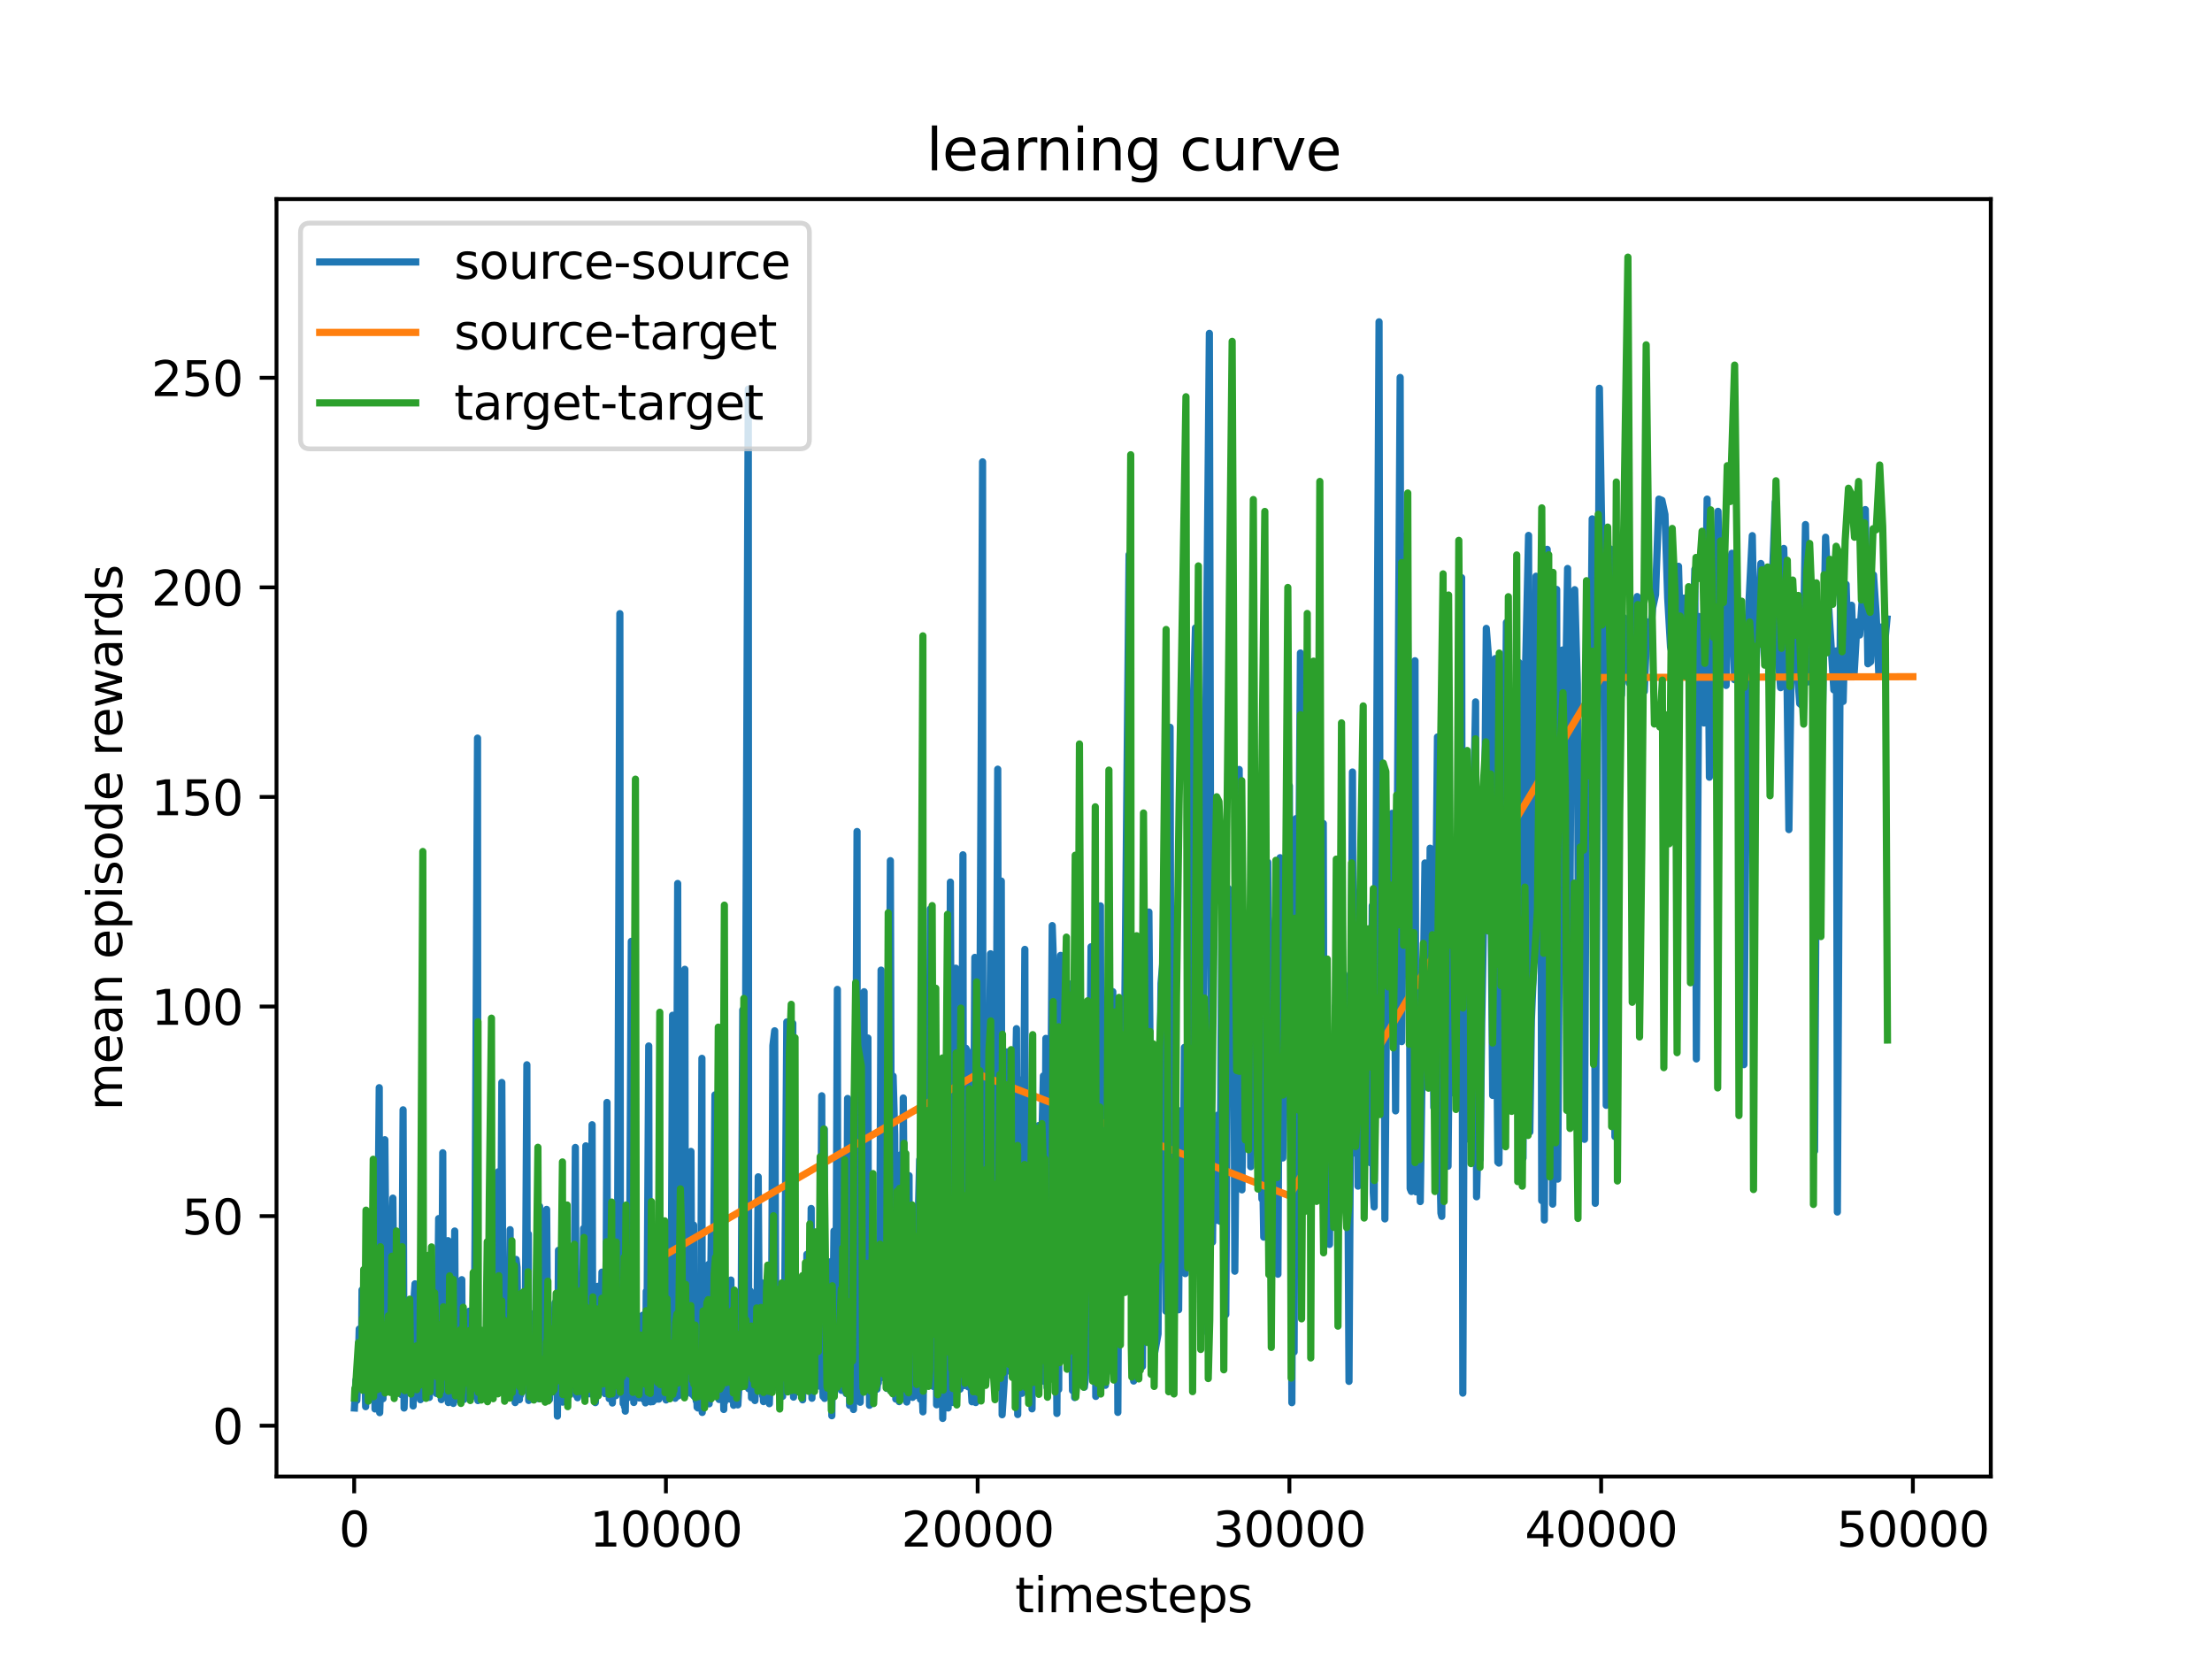 <?xml version="1.0" encoding="utf-8" standalone="no"?>
<!DOCTYPE svg PUBLIC "-//W3C//DTD SVG 1.1//EN"
  "http://www.w3.org/Graphics/SVG/1.1/DTD/svg11.dtd">
<svg xmlns:xlink="http://www.w3.org/1999/xlink" width="460.8pt" height="345.6pt" viewBox="0 0 460.8 345.6" xmlns="http://www.w3.org/2000/svg" version="1.1">
 <defs>
  <style type="text/css">*{stroke-linejoin: round; stroke-linecap: butt}</style>
 </defs>
 <g id="figure_1">
  <g id="patch_1">
   <path d="M 0 345.6 
L 460.8 345.6 
L 460.8 0 
L 0 0 
z
" style="fill: #ffffff"/>
  </g>
  <g id="axes_1">
   <g id="patch_2">
    <path d="M 57.6 307.584 
L 414.72 307.584 
L 414.72 41.472 
L 57.6 41.472 
z
" style="fill: #ffffff"/>
   </g>
   <g id="matplotlib.axis_1">
    <g id="xtick_1">
     <g id="line2d_1">
      <defs>
       <path id="m087579cdfd" d="M 0 0 
L 0 3.5 
" style="stroke: #000000; stroke-width: 0.8"/>
      </defs>
      <g>
       <use xlink:href="#m087579cdfd" x="73.781" y="307.584" style="stroke: #000000; stroke-width: 0.8"/>
      </g>
     </g>
     <g id="text_1">
      <!-- 0 -->
      <g transform="translate(70.6 322.182) scale(0.1 -0.1)">
       <defs>
        <path id="DejaVuSans-30" d="M 2034 4250 
Q 1547 4250 1301 3770 
Q 1056 3291 1056 2328 
Q 1056 1369 1301 889 
Q 1547 409 2034 409 
Q 2525 409 2770 889 
Q 3016 1369 3016 2328 
Q 3016 3291 2770 3770 
Q 2525 4250 2034 4250 
z
M 2034 4750 
Q 2819 4750 3233 4129 
Q 3647 3509 3647 2328 
Q 3647 1150 3233 529 
Q 2819 -91 2034 -91 
Q 1250 -91 836 529 
Q 422 1150 422 2328 
Q 422 3509 836 4129 
Q 1250 4750 2034 4750 
z
" transform="scale(0.016)"/>
       </defs>
       <use xlink:href="#DejaVuSans-30"/>
      </g>
     </g>
    </g>
    <g id="xtick_2">
     <g id="line2d_2">
      <g>
       <use xlink:href="#m087579cdfd" x="138.722" y="307.584" style="stroke: #000000; stroke-width: 0.8"/>
      </g>
     </g>
     <g id="text_2">
      <!-- 10000 -->
      <g transform="translate(122.816 322.182) scale(0.1 -0.1)">
       <defs>
        <path id="DejaVuSans-31" d="M 794 531 
L 1825 531 
L 1825 4091 
L 703 3866 
L 703 4441 
L 1819 4666 
L 2450 4666 
L 2450 531 
L 3481 531 
L 3481 0 
L 794 0 
L 794 531 
z
" transform="scale(0.016)"/>
       </defs>
       <use xlink:href="#DejaVuSans-31"/>
       <use xlink:href="#DejaVuSans-30" x="63.623"/>
       <use xlink:href="#DejaVuSans-30" x="127.246"/>
       <use xlink:href="#DejaVuSans-30" x="190.869"/>
       <use xlink:href="#DejaVuSans-30" x="254.492"/>
      </g>
     </g>
    </g>
    <g id="xtick_3">
     <g id="line2d_3">
      <g>
       <use xlink:href="#m087579cdfd" x="203.663" y="307.584" style="stroke: #000000; stroke-width: 0.8"/>
      </g>
     </g>
     <g id="text_3">
      <!-- 20000 -->
      <g transform="translate(187.757 322.182) scale(0.1 -0.1)">
       <defs>
        <path id="DejaVuSans-32" d="M 1228 531 
L 3431 531 
L 3431 0 
L 469 0 
L 469 531 
Q 828 903 1448 1529 
Q 2069 2156 2228 2338 
Q 2531 2678 2651 2914 
Q 2772 3150 2772 3378 
Q 2772 3750 2511 3984 
Q 2250 4219 1831 4219 
Q 1534 4219 1204 4116 
Q 875 4013 500 3803 
L 500 4441 
Q 881 4594 1212 4672 
Q 1544 4750 1819 4750 
Q 2544 4750 2975 4387 
Q 3406 4025 3406 3419 
Q 3406 3131 3298 2873 
Q 3191 2616 2906 2266 
Q 2828 2175 2409 1742 
Q 1991 1309 1228 531 
z
" transform="scale(0.016)"/>
       </defs>
       <use xlink:href="#DejaVuSans-32"/>
       <use xlink:href="#DejaVuSans-30" x="63.623"/>
       <use xlink:href="#DejaVuSans-30" x="127.246"/>
       <use xlink:href="#DejaVuSans-30" x="190.869"/>
       <use xlink:href="#DejaVuSans-30" x="254.492"/>
      </g>
     </g>
    </g>
    <g id="xtick_4">
     <g id="line2d_4">
      <g>
       <use xlink:href="#m087579cdfd" x="268.605" y="307.584" style="stroke: #000000; stroke-width: 0.8"/>
      </g>
     </g>
     <g id="text_4">
      <!-- 30000 -->
      <g transform="translate(252.698 322.182) scale(0.1 -0.1)">
       <defs>
        <path id="DejaVuSans-33" d="M 2597 2516 
Q 3050 2419 3304 2112 
Q 3559 1806 3559 1356 
Q 3559 666 3084 287 
Q 2609 -91 1734 -91 
Q 1441 -91 1130 -33 
Q 819 25 488 141 
L 488 750 
Q 750 597 1062 519 
Q 1375 441 1716 441 
Q 2309 441 2620 675 
Q 2931 909 2931 1356 
Q 2931 1769 2642 2001 
Q 2353 2234 1838 2234 
L 1294 2234 
L 1294 2753 
L 1863 2753 
Q 2328 2753 2575 2939 
Q 2822 3125 2822 3475 
Q 2822 3834 2567 4026 
Q 2313 4219 1838 4219 
Q 1578 4219 1281 4162 
Q 984 4106 628 3988 
L 628 4550 
Q 988 4650 1302 4700 
Q 1616 4750 1894 4750 
Q 2613 4750 3031 4423 
Q 3450 4097 3450 3541 
Q 3450 3153 3228 2886 
Q 3006 2619 2597 2516 
z
" transform="scale(0.016)"/>
       </defs>
       <use xlink:href="#DejaVuSans-33"/>
       <use xlink:href="#DejaVuSans-30" x="63.623"/>
       <use xlink:href="#DejaVuSans-30" x="127.246"/>
       <use xlink:href="#DejaVuSans-30" x="190.869"/>
       <use xlink:href="#DejaVuSans-30" x="254.492"/>
      </g>
     </g>
    </g>
    <g id="xtick_5">
     <g id="line2d_5">
      <g>
       <use xlink:href="#m087579cdfd" x="333.546" y="307.584" style="stroke: #000000; stroke-width: 0.8"/>
      </g>
     </g>
     <g id="text_5">
      <!-- 40000 -->
      <g transform="translate(317.64 322.182) scale(0.1 -0.1)">
       <defs>
        <path id="DejaVuSans-34" d="M 2419 4116 
L 825 1625 
L 2419 1625 
L 2419 4116 
z
M 2253 4666 
L 3047 4666 
L 3047 1625 
L 3713 1625 
L 3713 1100 
L 3047 1100 
L 3047 0 
L 2419 0 
L 2419 1100 
L 313 1100 
L 313 1709 
L 2253 4666 
z
" transform="scale(0.016)"/>
       </defs>
       <use xlink:href="#DejaVuSans-34"/>
       <use xlink:href="#DejaVuSans-30" x="63.623"/>
       <use xlink:href="#DejaVuSans-30" x="127.246"/>
       <use xlink:href="#DejaVuSans-30" x="190.869"/>
       <use xlink:href="#DejaVuSans-30" x="254.492"/>
      </g>
     </g>
    </g>
    <g id="xtick_6">
     <g id="line2d_6">
      <g>
       <use xlink:href="#m087579cdfd" x="398.487" y="307.584" style="stroke: #000000; stroke-width: 0.8"/>
      </g>
     </g>
     <g id="text_6">
      <!-- 50000 -->
      <g transform="translate(382.581 322.182) scale(0.1 -0.1)">
       <defs>
        <path id="DejaVuSans-35" d="M 691 4666 
L 3169 4666 
L 3169 4134 
L 1269 4134 
L 1269 2991 
Q 1406 3038 1543 3061 
Q 1681 3084 1819 3084 
Q 2600 3084 3056 2656 
Q 3513 2228 3513 1497 
Q 3513 744 3044 326 
Q 2575 -91 1722 -91 
Q 1428 -91 1123 -41 
Q 819 9 494 109 
L 494 744 
Q 775 591 1075 516 
Q 1375 441 1709 441 
Q 2250 441 2565 725 
Q 2881 1009 2881 1497 
Q 2881 1984 2565 2268 
Q 2250 2553 1709 2553 
Q 1456 2553 1204 2497 
Q 953 2441 691 2322 
L 691 4666 
z
" transform="scale(0.016)"/>
       </defs>
       <use xlink:href="#DejaVuSans-35"/>
       <use xlink:href="#DejaVuSans-30" x="63.623"/>
       <use xlink:href="#DejaVuSans-30" x="127.246"/>
       <use xlink:href="#DejaVuSans-30" x="190.869"/>
       <use xlink:href="#DejaVuSans-30" x="254.492"/>
      </g>
     </g>
    </g>
    <g id="text_7">
     <!-- timesteps -->
     <g transform="translate(211.444 335.861) scale(0.1 -0.1)">
      <defs>
       <path id="DejaVuSans-74" d="M 1172 4494 
L 1172 3500 
L 2356 3500 
L 2356 3053 
L 1172 3053 
L 1172 1153 
Q 1172 725 1289 603 
Q 1406 481 1766 481 
L 2356 481 
L 2356 0 
L 1766 0 
Q 1100 0 847 248 
Q 594 497 594 1153 
L 594 3053 
L 172 3053 
L 172 3500 
L 594 3500 
L 594 4494 
L 1172 4494 
z
" transform="scale(0.016)"/>
       <path id="DejaVuSans-69" d="M 603 3500 
L 1178 3500 
L 1178 0 
L 603 0 
L 603 3500 
z
M 603 4863 
L 1178 4863 
L 1178 4134 
L 603 4134 
L 603 4863 
z
" transform="scale(0.016)"/>
       <path id="DejaVuSans-6d" d="M 3328 2828 
Q 3544 3216 3844 3400 
Q 4144 3584 4550 3584 
Q 5097 3584 5394 3201 
Q 5691 2819 5691 2113 
L 5691 0 
L 5113 0 
L 5113 2094 
Q 5113 2597 4934 2840 
Q 4756 3084 4391 3084 
Q 3944 3084 3684 2787 
Q 3425 2491 3425 1978 
L 3425 0 
L 2847 0 
L 2847 2094 
Q 2847 2600 2669 2842 
Q 2491 3084 2119 3084 
Q 1678 3084 1418 2786 
Q 1159 2488 1159 1978 
L 1159 0 
L 581 0 
L 581 3500 
L 1159 3500 
L 1159 2956 
Q 1356 3278 1631 3431 
Q 1906 3584 2284 3584 
Q 2666 3584 2933 3390 
Q 3200 3197 3328 2828 
z
" transform="scale(0.016)"/>
       <path id="DejaVuSans-65" d="M 3597 1894 
L 3597 1613 
L 953 1613 
Q 991 1019 1311 708 
Q 1631 397 2203 397 
Q 2534 397 2845 478 
Q 3156 559 3463 722 
L 3463 178 
Q 3153 47 2828 -22 
Q 2503 -91 2169 -91 
Q 1331 -91 842 396 
Q 353 884 353 1716 
Q 353 2575 817 3079 
Q 1281 3584 2069 3584 
Q 2775 3584 3186 3129 
Q 3597 2675 3597 1894 
z
M 3022 2063 
Q 3016 2534 2758 2815 
Q 2500 3097 2075 3097 
Q 1594 3097 1305 2825 
Q 1016 2553 972 2059 
L 3022 2063 
z
" transform="scale(0.016)"/>
       <path id="DejaVuSans-73" d="M 2834 3397 
L 2834 2853 
Q 2591 2978 2328 3040 
Q 2066 3103 1784 3103 
Q 1356 3103 1142 2972 
Q 928 2841 928 2578 
Q 928 2378 1081 2264 
Q 1234 2150 1697 2047 
L 1894 2003 
Q 2506 1872 2764 1633 
Q 3022 1394 3022 966 
Q 3022 478 2636 193 
Q 2250 -91 1575 -91 
Q 1294 -91 989 -36 
Q 684 19 347 128 
L 347 722 
Q 666 556 975 473 
Q 1284 391 1588 391 
Q 1994 391 2212 530 
Q 2431 669 2431 922 
Q 2431 1156 2273 1281 
Q 2116 1406 1581 1522 
L 1381 1569 
Q 847 1681 609 1914 
Q 372 2147 372 2553 
Q 372 3047 722 3315 
Q 1072 3584 1716 3584 
Q 2034 3584 2315 3537 
Q 2597 3491 2834 3397 
z
" transform="scale(0.016)"/>
       <path id="DejaVuSans-70" d="M 1159 525 
L 1159 -1331 
L 581 -1331 
L 581 3500 
L 1159 3500 
L 1159 2969 
Q 1341 3281 1617 3432 
Q 1894 3584 2278 3584 
Q 2916 3584 3314 3078 
Q 3713 2572 3713 1747 
Q 3713 922 3314 415 
Q 2916 -91 2278 -91 
Q 1894 -91 1617 61 
Q 1341 213 1159 525 
z
M 3116 1747 
Q 3116 2381 2855 2742 
Q 2594 3103 2138 3103 
Q 1681 3103 1420 2742 
Q 1159 2381 1159 1747 
Q 1159 1113 1420 752 
Q 1681 391 2138 391 
Q 2594 391 2855 752 
Q 3116 1113 3116 1747 
z
" transform="scale(0.016)"/>
      </defs>
      <use xlink:href="#DejaVuSans-74"/>
      <use xlink:href="#DejaVuSans-69" x="39.209"/>
      <use xlink:href="#DejaVuSans-6d" x="66.992"/>
      <use xlink:href="#DejaVuSans-65" x="164.404"/>
      <use xlink:href="#DejaVuSans-73" x="225.928"/>
      <use xlink:href="#DejaVuSans-74" x="278.027"/>
      <use xlink:href="#DejaVuSans-65" x="317.236"/>
      <use xlink:href="#DejaVuSans-70" x="378.76"/>
      <use xlink:href="#DejaVuSans-73" x="442.236"/>
     </g>
    </g>
   </g>
   <g id="matplotlib.axis_2">
    <g id="ytick_1">
     <g id="line2d_7">
      <defs>
       <path id="m9d7cd30eea" d="M 0 0 
L -3.5 0 
" style="stroke: #000000; stroke-width: 0.8"/>
      </defs>
      <g>
       <use xlink:href="#m9d7cd30eea" x="57.6" y="297.001" style="stroke: #000000; stroke-width: 0.8"/>
      </g>
     </g>
     <g id="text_8">
      <!-- 0 -->
      <g transform="translate(44.237 300.801) scale(0.1 -0.1)">
       <use xlink:href="#DejaVuSans-30"/>
      </g>
     </g>
    </g>
    <g id="ytick_2">
     <g id="line2d_8">
      <g>
       <use xlink:href="#m9d7cd30eea" x="57.6" y="253.341" style="stroke: #000000; stroke-width: 0.8"/>
      </g>
     </g>
     <g id="text_9">
      <!-- 50 -->
      <g transform="translate(37.875 257.14) scale(0.1 -0.1)">
       <use xlink:href="#DejaVuSans-35"/>
       <use xlink:href="#DejaVuSans-30" x="63.623"/>
      </g>
     </g>
    </g>
    <g id="ytick_3">
     <g id="line2d_9">
      <g>
       <use xlink:href="#m9d7cd30eea" x="57.6" y="209.681" style="stroke: #000000; stroke-width: 0.8"/>
      </g>
     </g>
     <g id="text_10">
      <!-- 100 -->
      <g transform="translate(31.512 213.48) scale(0.1 -0.1)">
       <use xlink:href="#DejaVuSans-31"/>
       <use xlink:href="#DejaVuSans-30" x="63.623"/>
       <use xlink:href="#DejaVuSans-30" x="127.246"/>
      </g>
     </g>
    </g>
    <g id="ytick_4">
     <g id="line2d_10">
      <g>
       <use xlink:href="#m9d7cd30eea" x="57.6" y="166.02" style="stroke: #000000; stroke-width: 0.8"/>
      </g>
     </g>
     <g id="text_11">
      <!-- 150 -->
      <g transform="translate(31.512 169.819) scale(0.1 -0.1)">
       <use xlink:href="#DejaVuSans-31"/>
       <use xlink:href="#DejaVuSans-35" x="63.623"/>
       <use xlink:href="#DejaVuSans-30" x="127.246"/>
      </g>
     </g>
    </g>
    <g id="ytick_5">
     <g id="line2d_11">
      <g>
       <use xlink:href="#m9d7cd30eea" x="57.6" y="122.36" style="stroke: #000000; stroke-width: 0.8"/>
      </g>
     </g>
     <g id="text_12">
      <!-- 200 -->
      <g transform="translate(31.512 126.159) scale(0.1 -0.1)">
       <use xlink:href="#DejaVuSans-32"/>
       <use xlink:href="#DejaVuSans-30" x="63.623"/>
       <use xlink:href="#DejaVuSans-30" x="127.246"/>
      </g>
     </g>
    </g>
    <g id="ytick_6">
     <g id="line2d_12">
      <g>
       <use xlink:href="#m9d7cd30eea" x="57.6" y="78.699" style="stroke: #000000; stroke-width: 0.8"/>
      </g>
     </g>
     <g id="text_13">
      <!-- 250 -->
      <g transform="translate(31.512 82.499) scale(0.1 -0.1)">
       <use xlink:href="#DejaVuSans-32"/>
       <use xlink:href="#DejaVuSans-35" x="63.623"/>
       <use xlink:href="#DejaVuSans-30" x="127.246"/>
      </g>
     </g>
    </g>
    <g id="text_14">
     <!-- mean episode rewards -->
     <g transform="translate(25.433 231.36) rotate(-90) scale(0.1 -0.1)">
      <defs>
       <path id="DejaVuSans-61" d="M 2194 1759 
Q 1497 1759 1228 1600 
Q 959 1441 959 1056 
Q 959 750 1161 570 
Q 1363 391 1709 391 
Q 2188 391 2477 730 
Q 2766 1069 2766 1631 
L 2766 1759 
L 2194 1759 
z
M 3341 1997 
L 3341 0 
L 2766 0 
L 2766 531 
Q 2569 213 2275 61 
Q 1981 -91 1556 -91 
Q 1019 -91 701 211 
Q 384 513 384 1019 
Q 384 1609 779 1909 
Q 1175 2209 1959 2209 
L 2766 2209 
L 2766 2266 
Q 2766 2663 2505 2880 
Q 2244 3097 1772 3097 
Q 1472 3097 1187 3025 
Q 903 2953 641 2809 
L 641 3341 
Q 956 3463 1253 3523 
Q 1550 3584 1831 3584 
Q 2591 3584 2966 3190 
Q 3341 2797 3341 1997 
z
" transform="scale(0.016)"/>
       <path id="DejaVuSans-6e" d="M 3513 2113 
L 3513 0 
L 2938 0 
L 2938 2094 
Q 2938 2591 2744 2837 
Q 2550 3084 2163 3084 
Q 1697 3084 1428 2787 
Q 1159 2491 1159 1978 
L 1159 0 
L 581 0 
L 581 3500 
L 1159 3500 
L 1159 2956 
Q 1366 3272 1645 3428 
Q 1925 3584 2291 3584 
Q 2894 3584 3203 3211 
Q 3513 2838 3513 2113 
z
" transform="scale(0.016)"/>
       <path id="DejaVuSans-20" transform="scale(0.016)"/>
       <path id="DejaVuSans-6f" d="M 1959 3097 
Q 1497 3097 1228 2736 
Q 959 2375 959 1747 
Q 959 1119 1226 758 
Q 1494 397 1959 397 
Q 2419 397 2687 759 
Q 2956 1122 2956 1747 
Q 2956 2369 2687 2733 
Q 2419 3097 1959 3097 
z
M 1959 3584 
Q 2709 3584 3137 3096 
Q 3566 2609 3566 1747 
Q 3566 888 3137 398 
Q 2709 -91 1959 -91 
Q 1206 -91 779 398 
Q 353 888 353 1747 
Q 353 2609 779 3096 
Q 1206 3584 1959 3584 
z
" transform="scale(0.016)"/>
       <path id="DejaVuSans-64" d="M 2906 2969 
L 2906 4863 
L 3481 4863 
L 3481 0 
L 2906 0 
L 2906 525 
Q 2725 213 2448 61 
Q 2172 -91 1784 -91 
Q 1150 -91 751 415 
Q 353 922 353 1747 
Q 353 2572 751 3078 
Q 1150 3584 1784 3584 
Q 2172 3584 2448 3432 
Q 2725 3281 2906 2969 
z
M 947 1747 
Q 947 1113 1208 752 
Q 1469 391 1925 391 
Q 2381 391 2643 752 
Q 2906 1113 2906 1747 
Q 2906 2381 2643 2742 
Q 2381 3103 1925 3103 
Q 1469 3103 1208 2742 
Q 947 2381 947 1747 
z
" transform="scale(0.016)"/>
       <path id="DejaVuSans-72" d="M 2631 2963 
Q 2534 3019 2420 3045 
Q 2306 3072 2169 3072 
Q 1681 3072 1420 2755 
Q 1159 2438 1159 1844 
L 1159 0 
L 581 0 
L 581 3500 
L 1159 3500 
L 1159 2956 
Q 1341 3275 1631 3429 
Q 1922 3584 2338 3584 
Q 2397 3584 2469 3576 
Q 2541 3569 2628 3553 
L 2631 2963 
z
" transform="scale(0.016)"/>
       <path id="DejaVuSans-77" d="M 269 3500 
L 844 3500 
L 1563 769 
L 2278 3500 
L 2956 3500 
L 3675 769 
L 4391 3500 
L 4966 3500 
L 4050 0 
L 3372 0 
L 2619 2869 
L 1863 0 
L 1184 0 
L 269 3500 
z
" transform="scale(0.016)"/>
      </defs>
      <use xlink:href="#DejaVuSans-6d"/>
      <use xlink:href="#DejaVuSans-65" x="97.412"/>
      <use xlink:href="#DejaVuSans-61" x="158.936"/>
      <use xlink:href="#DejaVuSans-6e" x="220.215"/>
      <use xlink:href="#DejaVuSans-20" x="283.594"/>
      <use xlink:href="#DejaVuSans-65" x="315.381"/>
      <use xlink:href="#DejaVuSans-70" x="376.904"/>
      <use xlink:href="#DejaVuSans-69" x="440.381"/>
      <use xlink:href="#DejaVuSans-73" x="468.164"/>
      <use xlink:href="#DejaVuSans-6f" x="520.264"/>
      <use xlink:href="#DejaVuSans-64" x="581.445"/>
      <use xlink:href="#DejaVuSans-65" x="644.922"/>
      <use xlink:href="#DejaVuSans-20" x="706.445"/>
      <use xlink:href="#DejaVuSans-72" x="738.232"/>
      <use xlink:href="#DejaVuSans-65" x="777.096"/>
      <use xlink:href="#DejaVuSans-77" x="838.619"/>
      <use xlink:href="#DejaVuSans-61" x="920.406"/>
      <use xlink:href="#DejaVuSans-72" x="981.686"/>
      <use xlink:href="#DejaVuSans-64" x="1021.049"/>
      <use xlink:href="#DejaVuSans-73" x="1084.525"/>
     </g>
    </g>
   </g>
   <g id="line2d_13">
    <path d="M 73.833 293.313 
L 74.151 287.478 
L 74.339 291.729 
L 74.567 286.618 
L 74.833 276.858 
L 74.982 287.075 
L 75.086 283.335 
L 75.248 289.095 
L 75.411 268.721 
L 75.742 278.168 
L 75.917 276.983 
L 76.171 293.034 
L 76.742 256.711 
L 76.969 288.803 
L 77.151 275.618 
L 77.288 285.157 
L 77.456 279.898 
L 77.742 290.805 
L 77.859 287.134 
L 78.002 277.254 
L 78.119 293.51 
L 78.203 285.11 
L 78.353 287.793 
L 78.411 292.744 
L 79.002 226.583 
L 79.099 294.285 
L 79.528 280.796 
L 79.788 291.375 
L 80.171 237.427 
L 80.574 282.775 
L 80.704 287.4 
L 80.846 273.838 
L 80.95 288.028 
L 81.119 287.821 
L 81.301 289.339 
L 81.522 260.636 
L 81.846 249.591 
L 82.087 274.863 
L 82.295 277.576 
L 82.489 289.711 
L 82.619 288.655 
L 82.84 263.096 
L 82.918 288.583 
L 83.035 288.072 
L 83.191 277.216 
L 83.379 280.365 
L 83.613 290.525 
L 83.97 231.193 
L 84.178 293.321 
L 84.386 286.698 
L 84.516 282.144 
L 84.619 287.469 
L 84.827 282.298 
L 84.996 271.923 
L 85.074 288.224 
L 85.269 288.564 
L 85.561 271.231 
L 85.99 283.29 
L 86.061 292.893 
L 86.295 269.814 
L 86.457 267.447 
L 86.795 288.676 
L 86.879 289.627 
L 87.003 278.946 
L 87.159 284.554 
L 87.341 277.179 
L 87.483 276.964 
L 87.574 291.581 
L 87.815 278.505 
L 87.899 291.238 
L 88.146 277.007 
L 88.276 283.672 
L 88.522 283.139 
L 88.815 286.869 
L 88.945 285.193 
L 89.107 288.667 
L 89.25 277.424 
L 89.432 291.109 
L 89.587 283.041 
L 89.821 289.527 
L 90.139 282.965 
L 90.25 288.491 
L 90.393 285.634 
L 90.594 278.605 
L 90.678 286.868 
L 90.854 271.529 
L 90.919 290.289 
L 91.068 283.668 
L 91.38 253.851 
L 91.503 286.598 
L 91.633 287.965 
L 91.841 283.202 
L 91.932 291.573 
L 92.237 240.142 
L 92.36 284.621 
L 92.614 272.193 
L 92.789 273.709 
L 93.081 289.139 
L 93.322 258.448 
L 93.4 292.179 
L 93.542 283.91 
L 93.614 292.076 
L 93.685 289.354 
L 93.9 277.012 
L 94.127 290.556 
L 94.224 288.81 
L 94.445 292.355 
L 94.724 256.444 
L 94.926 291.054 
L 95.088 285.206 
L 95.276 272.027 
L 95.367 290.27 
L 95.471 289.649 
L 95.549 291.595 
L 95.621 290.371 
L 95.711 291.462 
L 95.789 289.662 
L 95.874 290.597 
L 95.958 288.685 
L 96.199 266.585 
L 96.328 286.547 
L 96.484 285.232 
L 96.653 291.54 
L 96.763 287.06 
L 96.874 288.369 
L 96.997 278.305 
L 97.075 289.191 
L 97.186 283.798 
L 97.316 283.118 
L 97.406 286.409 
L 97.588 281.172 
L 97.738 273.15 
L 97.919 290.641 
L 98.056 287.734 
L 98.14 291.133 
L 98.27 280.184 
L 98.478 282.749 
L 98.627 290.303 
L 98.738 286.312 
L 98.959 257.996 
L 99.478 153.762 
L 99.556 291.766 
L 99.634 289.624 
L 99.874 281.194 
L 99.972 287.507 
L 100.101 282.87 
L 100.251 290.289 
L 100.413 279.22 
L 100.9 288.813 
L 101.05 278.343 
L 101.115 290.906 
L 101.348 287.059 
L 101.433 287.79 
L 101.563 282.324 
L 101.641 290.247 
L 101.881 277.088 
L 102.063 278.695 
L 102.199 281.308 
L 102.381 289.11 
L 102.543 278.649 
L 102.621 290.179 
L 102.784 290.03 
L 102.9 285.989 
L 103.043 276.071 
L 103.284 287.249 
L 103.465 277.927 
L 103.81 244.101 
L 104.18 284.922 
L 104.537 225.498 
L 104.836 289.716 
L 104.959 287.409 
L 105.044 290.085 
L 105.141 284.077 
L 105.329 285.628 
L 105.388 291.147 
L 105.472 289.733 
L 105.57 289.281 
L 105.764 277.703 
L 105.927 290.552 
L 106.264 256.159 
L 106.368 289.78 
L 106.55 288.843 
L 106.635 290.091 
L 106.862 273.304 
L 106.94 287.937 
L 107.031 287.788 
L 107.193 280.26 
L 107.316 292.184 
L 107.518 262.363 
L 107.713 264.027 
L 108.044 290.066 
L 108.141 286.97 
L 108.206 291.585 
L 108.33 280.898 
L 108.433 290.65 
L 108.739 282.223 
L 108.836 283.174 
L 108.94 282.494 
L 109.07 282.483 
L 109.252 289.007 
L 109.375 284.234 
L 109.758 221.811 
L 109.843 289.713 
L 110.063 257.06 
L 110.135 291.741 
L 110.395 277.896 
L 110.59 280.317 
L 110.765 276.735 
L 111.096 291.529 
L 111.434 273.496 
L 111.732 287.194 
L 111.908 291.28 
L 112.012 287.716 
L 112.142 291.372 
L 112.408 251.315 
L 112.505 289.215 
L 112.765 287.582 
L 112.96 286.019 
L 113.142 270.364 
L 113.213 291.137 
L 113.317 288.916 
L 113.44 288.977 
L 113.525 289.576 
L 113.642 289.311 
L 113.876 251.937 
L 114.168 289.135 
L 114.389 283.799 
L 114.447 291.565 
L 114.525 289.466 
L 114.707 280.959 
L 114.85 289.466 
L 115.057 289.881 
L 115.129 289.178 
L 115.616 271.414 
L 115.752 276.555 
L 116.012 282.049 
L 116.116 295.003 
L 116.343 260.463 
L 116.558 264.982 
L 116.629 289.718 
L 116.707 289.341 
L 116.791 290.422 
L 116.902 282.742 
L 117.129 275.801 
L 117.194 292.092 
L 117.265 289.834 
L 117.467 273.788 
L 117.629 282.17 
L 117.753 282.572 
L 117.908 284.195 
L 118.051 280.241 
L 118.175 284.355 
L 118.369 280.458 
L 118.493 285.89 
L 118.675 284.086 
L 118.883 290.325 
L 119.019 275.435 
L 119.116 288.324 
L 119.188 288.266 
L 119.344 288.009 
L 119.532 282.217 
L 119.857 239.039 
L 120.051 290.698 
L 120.175 282.372 
L 120.311 291.175 
L 120.558 270.255 
L 120.941 290.383 
L 121.103 278.838 
L 121.279 280.383 
L 121.565 255.914 
L 121.636 290.38 
L 122.039 238.697 
L 122.22 290.413 
L 122.409 261.005 
L 122.779 290.358 
L 122.954 279.738 
L 123.344 234.303 
L 123.5 289.854 
L 123.701 285.514 
L 123.889 289.421 
L 124.026 292.194 
L 124.344 285.008 
L 124.545 267.958 
L 124.766 275.241 
L 124.942 285.031 
L 125.097 283.448 
L 125.403 265.007 
L 125.481 289.6 
L 125.565 286.617 
L 125.831 267.534 
L 126.039 290.325 
L 126.136 289.159 
L 126.448 229.655 
L 126.591 290.361 
L 126.825 270.927 
L 126.909 291.366 
L 127.007 284.614 
L 127.085 289.596 
L 127.195 287.562 
L 127.312 279.725 
L 127.572 292.275 
L 127.877 280.997 
L 128.111 263.602 
L 128.189 289.339 
L 128.305 290.736 
L 128.39 286.044 
L 128.546 288.428 
L 129.13 127.834 
L 129.254 284.541 
L 129.351 282.59 
L 129.533 286.484 
L 129.747 266.685 
L 129.812 292.374 
L 130.013 287.927 
L 130.085 293.019 
L 130.163 288.695 
L 130.26 293.97 
L 130.377 287.422 
L 130.501 287.431 
L 130.585 288.472 
L 130.682 284.672 
L 130.754 291.204 
L 130.89 278.673 
L 131.117 268.867 
L 131.514 196.098 
L 131.747 289.947 
L 131.871 279.669 
L 132.033 292.165 
L 132.267 278.832 
L 132.358 287.023 
L 132.527 283.8 
L 132.747 290.52 
L 132.858 282.513 
L 132.923 290.561 
L 133.059 284.381 
L 133.15 291.228 
L 133.293 286.709 
L 133.39 289.92 
L 133.488 286.281 
L 133.592 290.582 
L 133.715 288.574 
L 133.884 273.985 
L 134.066 291.508 
L 134.202 284.969 
L 134.462 292.255 
L 134.624 269 
L 134.709 287.825 
L 135.144 217.894 
L 135.254 283.041 
L 135.378 280.456 
L 135.533 292.04 
L 135.735 276.941 
L 135.91 284.227 
L 135.975 291.991 
L 136.085 283.279 
L 136.183 286.975 
L 136.274 284.951 
L 136.43 288.209 
L 136.579 280.404 
L 136.663 291.498 
L 136.787 285.584 
L 136.917 290.05 
L 136.995 289.189 
L 137.079 285.494 
L 137.241 291.469 
L 137.332 286.467 
L 137.404 291.174 
L 137.469 290.441 
L 137.579 277.806 
L 137.715 278.374 
L 137.962 286.639 
L 138.04 289.939 
L 138.209 286.126 
L 138.332 287.532 
L 138.404 289.814 
L 138.54 282.677 
L 138.755 291.642 
L 138.91 289.384 
L 139.034 285.031 
L 139.125 290.415 
L 139.371 257.192 
L 139.612 288.515 
L 139.735 287.135 
L 140.112 211.5 
L 140.19 287.787 
L 140.372 290.655 
L 140.495 287.494 
L 140.592 287.852 
L 140.657 291.287 
L 140.748 288.246 
L 141.177 184.045 
L 141.287 290.8 
L 141.372 286.184 
L 141.45 290.382 
L 141.703 275.434 
L 141.846 289.571 
L 142.002 271.18 
L 142.073 290.593 
L 142.144 289.713 
L 142.268 288.138 
L 142.664 201.923 
L 142.813 290.518 
L 142.976 275.599 
L 143.612 287.893 
L 143.937 239.863 
L 144.203 290.465 
L 144.495 255.196 
L 144.554 290.818 
L 144.645 288.035 
L 144.788 275.505 
L 144.859 290.971 
L 144.924 290.685 
L 145.041 291.844 
L 145.119 290.208 
L 145.223 293.165 
L 145.314 288.528 
L 145.392 293.312 
L 145.502 286.482 
L 145.58 286.671 
L 145.671 290.899 
L 145.742 290.883 
L 145.82 289.504 
L 145.898 289.531 
L 146.223 220.47 
L 146.288 294.239 
L 146.431 283.034 
L 146.593 288.438 
L 146.846 280.557 
L 147.028 270.065 
L 147.333 280.412 
L 147.392 291.701 
L 147.664 263.363 
L 147.729 292.447 
L 148.171 257.378 
L 148.359 290.15 
L 148.483 281.782 
L 148.937 228.087 
L 149.054 287.739 
L 149.223 282.557 
L 149.483 289.791 
L 149.567 286.573 
L 149.801 291.54 
L 149.892 288.413 
L 150.035 289.492 
L 150.236 284.537 
L 150.47 250.773 
L 150.6 282.7 
L 150.775 293.622 
L 150.853 288.561 
L 150.918 292.147 
L 151.054 280.754 
L 151.119 289.954 
L 151.256 282.304 
L 151.444 285.023 
L 151.613 269.252 
L 151.678 290.747 
L 151.782 286.279 
L 151.873 290.058 
L 152.029 291.471 
L 152.262 266.653 
L 152.373 284.183 
L 152.522 277.388 
L 152.639 288.902 
L 152.775 282.226 
L 152.827 292.752 
L 152.977 284.39 
L 153.048 289.635 
L 153.217 286.064 
L 153.334 280.756 
L 153.418 287.527 
L 153.516 286.748 
L 153.711 292.663 
L 153.879 289.496 
L 154.003 283.512 
L 154.107 288.186 
L 154.334 286.629 
L 154.73 210.38 
L 154.886 287.862 
L 155.022 283.164 
L 155.88 81.065 
L 155.957 289.303 
L 156.074 288.766 
L 156.269 268.916 
L 156.548 291.176 
L 156.626 290.03 
L 156.789 276.087 
L 156.925 286.159 
L 157.016 285.668 
L 157.172 282.992 
L 157.269 291.759 
L 157.354 289.765 
L 157.497 283.369 
L 157.575 289.409 
L 157.951 245.15 
L 158.217 284.044 
L 158.36 285.643 
L 158.562 267.172 
L 158.666 288.532 
L 158.821 278.599 
L 158.893 290.798 
L 158.99 290.675 
L 159.055 291.985 
L 159.373 285.102 
L 159.542 286.751 
L 159.75 283.944 
L 160.081 287.393 
L 160.218 278.865 
L 160.27 292.416 
L 160.568 281.574 
L 160.659 288.086 
L 161.003 217.82 
L 161.38 214.734 
L 161.581 269.653 
L 162.004 289.121 
L 162.159 287.56 
L 162.341 273.101 
L 162.465 288.133 
L 162.633 288.985 
L 162.718 286.855 
L 162.854 286.75 
L 162.978 279.135 
L 163.036 290.888 
L 163.27 268.144 
L 163.497 267.378 
L 163.906 212.889 
L 163.984 288.564 
L 164.179 288.095 
L 164.367 281.274 
L 164.673 253.131 
L 164.809 288.032 
L 165.153 213.197 
L 165.309 291.047 
L 165.562 282.062 
L 165.764 288.669 
L 166.01 282.907 
L 166.231 287.392 
L 166.53 274.611 
L 166.66 278.596 
L 166.868 267.79 
L 167.205 291.614 
L 167.53 270.15 
L 167.621 287.489 
L 167.751 279.856 
L 167.861 283.349 
L 168.089 261.296 
L 168.199 285.486 
L 168.374 285.359 
L 168.621 288.709 
L 168.985 251.747 
L 169.141 291.286 
L 169.251 286.47 
L 169.374 289.593 
L 169.498 285.324 
L 169.822 257.526 
L 169.913 285.397 
L 170.446 267.206 
L 170.615 288.746 
L 170.881 273.704 
L 171.186 228.271 
L 171.303 286.709 
L 171.459 290.919 
L 171.719 235.225 
L 171.784 291.317 
L 172.141 277.473 
L 172.258 285.882 
L 172.368 278.803 
L 172.498 279.966 
L 172.686 280.54 
L 172.907 265.009 
L 173.121 262.797 
L 173.284 294.926 
L 173.732 256.435 
L 173.81 290.543 
L 173.979 273.539 
L 174.089 282.826 
L 174.44 206.111 
L 174.544 282.276 
L 174.81 265.094 
L 174.992 271.002 
L 175.213 256.18 
L 175.291 289.642 
L 175.446 284.736 
L 175.524 289.225 
L 175.81 241.445 
L 176.076 287.99 
L 176.187 280.747 
L 176.271 290.288 
L 176.57 228.832 
L 176.68 286.588 
L 176.921 239.658 
L 176.985 292.758 
L 177.057 291.798 
L 177.388 264.579 
L 177.499 285.645 
L 177.635 278.831 
L 177.797 293.63 
L 177.927 278.068 
L 178.012 289.625 
L 178.538 173.215 
L 178.603 290.826 
L 178.966 229.846 
L 179.038 289.279 
L 179.142 285.483 
L 179.2 292.119 
L 179.297 284.348 
L 179.375 288.965 
L 179.538 277.811 
L 179.616 288.693 
L 180.005 206.594 
L 180.09 287.885 
L 180.291 285.047 
L 180.427 277.593 
L 180.804 216.236 
L 180.927 277.716 
L 181.064 275.767 
L 181.129 292.744 
L 181.278 282.678 
L 181.453 291.82 
L 181.655 288.357 
L 181.895 268.184 
L 181.999 290.379 
L 182.226 278.483 
L 182.389 288.586 
L 182.622 284.216 
L 182.694 289.394 
L 182.889 287.383 
L 182.973 288.08 
L 183.174 282.51 
L 183.545 202.094 
L 183.629 286.988 
L 183.869 278.363 
L 184.058 286.839 
L 184.207 272.154 
L 184.369 270.54 
L 184.649 234.86 
L 184.746 289.233 
L 184.85 288.381 
L 185.48 179.291 
L 185.746 274.9 
L 186.051 224.169 
L 186.395 236.371 
L 186.616 291.455 
L 186.733 290.278 
L 187.253 266.934 
L 187.318 291.985 
L 187.435 280.745 
L 187.727 240.496 
L 187.876 272.554 
L 188.168 228.728 
L 188.681 291.474 
L 188.818 281.876 
L 188.902 292.065 
L 189.149 289.217 
L 189.37 244.905 
L 189.467 287.075 
L 189.623 273.757 
L 189.688 289.769 
L 189.798 289.14 
L 189.935 290.116 
L 190.052 283.032 
L 190.11 291.101 
L 190.279 272.568 
L 190.604 263.421 
L 190.675 290.726 
L 190.805 282.461 
L 190.922 286.586 
L 191.162 258.833 
L 191.578 241.579 
L 191.74 291.505 
L 191.941 275.855 
L 192.065 289.226 
L 192.266 294.114 
L 192.331 290.781 
L 192.74 229.778 
L 192.909 275.531 
L 193.162 243.692 
L 193.331 275.813 
L 193.812 189.349 
L 194.162 220.221 
L 194.253 285.771 
L 194.422 288.82 
L 194.714 243.536 
L 194.929 246.424 
L 195.111 292.643 
L 195.39 232.928 
L 195.448 292.504 
L 195.903 232.06 
L 196.383 295.488 
L 196.546 285.831 
L 196.812 287.438 
L 197.059 276.339 
L 197.176 284.61 
L 197.345 287.024 
L 197.52 293.308 
L 197.981 183.758 
L 198.371 292.16 
L 198.682 217.932 
L 199.104 201.688 
L 199.41 222.596 
L 199.624 244.96 
L 199.721 289.001 
L 199.793 288.869 
L 199.923 272.188 
L 200.001 289.39 
L 200.15 278.546 
L 200.598 178.07 
L 200.741 288.382 
L 200.89 288.632 
L 201.209 218.37 
L 201.546 219.009 
L 201.702 288.909 
L 201.962 288.404 
L 202.287 270.459 
L 202.352 290.002 
L 202.481 292.017 
L 203.079 199.442 
L 203.261 292.178 
L 203.345 285.496 
L 203.54 252.029 
L 203.748 276.151 
L 203.936 253.733 
L 204.689 96.209 
L 204.767 287.649 
L 204.923 284.193 
L 205.092 285.79 
L 205.248 271.279 
L 205.664 214.646 
L 205.962 235.364 
L 206.345 198.69 
L 206.495 286.242 
L 206.742 237.58 
L 207.105 248.907 
L 207.261 275.844 
L 207.846 160.237 
L 208.099 286.907 
L 208.586 183.537 
L 208.761 294.717 
L 209.196 287.796 
L 209.469 275.76 
L 209.787 219.132 
L 210.034 277.927 
L 210.372 248.82 
L 210.599 285.834 
L 210.781 255.105 
L 211.021 278.981 
L 211.346 235.594 
L 211.749 214.287 
L 212.008 294.676 
L 212.476 224.991 
L 212.807 290.023 
L 212.872 290.262 
L 213.495 197.773 
L 213.638 284.013 
L 214.002 276.323 
L 214.145 279.205 
L 214.327 290.965 
L 214.522 276.538 
L 214.794 229.18 
L 214.989 293.493 
L 215.561 235.242 
L 215.898 241.04 
L 216.353 234.469 
L 216.489 279.056 
L 216.723 244.282 
L 216.963 240.388 
L 217.353 224.128 
L 217.47 287.749 
L 217.873 216.314 
L 218.132 289.046 
L 218.373 240.939 
L 218.593 270.229 
L 219.197 192.818 
L 219.561 203.45 
L 220.171 294.454 
L 220.36 261.761 
L 220.548 289.451 
L 220.938 199.02 
L 221.373 211.011 
L 221.814 203.335 
L 221.951 283.137 
L 222.269 256.98 
L 222.581 222.719 
L 222.944 204.997 
L 223.211 272.121 
L 223.425 289.684 
L 223.737 232.132 
L 223.873 291.141 
L 224.165 243.222 
L 224.412 260.501 
L 224.776 265.731 
L 225.049 265.695 
L 225.217 285.474 
L 225.555 211.617 
L 225.899 288.964 
L 226.101 287.106 
L 226.49 277.293 
L 227.289 197.233 
L 227.653 246.148 
L 228.088 220.231 
L 228.27 290.903 
L 228.536 238.975 
L 228.757 245.433 
L 229.237 188.707 
L 229.426 253.764 
L 229.874 221.561 
L 230.049 280.787 
L 230.276 288.588 
L 230.601 212.846 
L 231.121 208.209 
L 231.445 270.866 
L 231.815 206.577 
L 231.9 285.945 
L 232.049 281.839 
L 232.315 235.87 
L 232.666 236.323 
L 232.867 294.227 
L 233.29 214.175 
L 233.705 210.658 
L 233.874 257.214 
L 235.205 115.544 
L 235.465 259.287 
L 235.77 267.403 
L 236.082 231.017 
L 236.16 287.696 
L 236.53 267.364 
L 236.887 216.137 
L 237.043 260.039 
L 237.329 229.173 
L 237.848 233.546 
L 237.985 284.674 
L 238.426 200.003 
L 238.901 252.302 
L 239.336 189.989 
L 239.836 249.889 
L 240.082 236.133 
L 240.284 248.853 
L 240.537 281.786 
L 241.245 277.88 
L 241.511 232.481 
L 241.862 204.845 
L 242.498 197.447 
L 242.881 273.138 
L 243.745 151.505 
L 243.979 241.574 
L 244.226 236.035 
L 244.622 193.631 
L 245.109 259.522 
L 245.388 231.281 
L 245.531 272.851 
L 245.778 239.788 
L 246.2 258.259 
L 246.375 256.178 
L 246.745 218.18 
L 246.914 265.314 
L 247.135 246.095 
L 247.304 257.505 
L 247.661 204.123 
L 248.213 159.154 
L 249.038 130.805 
L 249.246 248.643 
L 249.817 155.55 
L 250.142 216.542 
L 250.278 277.706 
L 250.603 215.912 
L 251.934 69.444 
L 252.317 235.483 
L 252.59 258.748 
L 252.863 232.709 
L 253.116 236.765 
L 253.298 254.233 
L 253.675 232.295 
L 253.908 239.719 
L 254.142 254.409 
L 254.545 188.158 
L 255.357 273.851 
L 255.896 185.112 
L 256.545 194.998 
L 257.039 206.021 
L 257.233 264.817 
L 258.143 160.295 
L 258.513 231.23 
L 258.721 247.869 
L 259.078 207.95 
L 259.415 233.654 
L 259.682 232.724 
L 260.318 191.859 
L 260.552 243.052 
L 261.052 203.528 
L 261.688 179.548 
L 261.955 233.93 
L 262.175 244.742 
L 262.448 231.089 
L 262.877 249.767 
L 263.091 247.896 
L 263.26 257.717 
L 263.676 183.328 
L 264.104 179.629 
L 264.293 253.119 
L 264.559 238.698 
L 264.819 234.721 
L 265.293 194.718 
L 266.007 189.506 
L 266.215 265.443 
L 266.669 178.67 
L 266.994 227.034 
L 267.228 241.231 
L 267.767 207.396 
L 268.598 163.693 
L 269.118 292.206 
L 269.339 244.21 
L 269.585 281.643 
L 270.02 170.509 
L 270.352 210.392 
L 270.904 136.031 
L 271.144 243.05 
L 271.449 235.259 
L 272.027 172.97 
L 272.235 246.386 
L 272.767 174.04 
L 273.092 219.949 
L 273.787 150.653 
L 274.144 226.454 
L 274.384 241.476 
L 274.696 231.939 
L 275.138 180.823 
L 275.664 171.539 
L 275.852 253.148 
L 276.45 229.154 
L 276.794 222.059 
L 276.956 259.24 
L 277.242 227.957 
L 277.463 245.979 
L 277.696 242.249 
L 278.203 209.677 
L 278.476 247.596 
L 278.956 190.387 
L 279.333 199.819 
L 279.606 229.216 
L 279.969 202.914 
L 280.521 239.17 
L 280.794 245.142 
L 281.021 287.766 
L 281.742 160.819 
L 281.983 240.192 
L 282.255 231.727 
L 282.69 204.414 
L 282.898 247.096 
L 283.418 192.022 
L 283.879 212.261 
L 284.353 210.715 
L 284.73 232.531 
L 285.243 237.343 
L 285.476 242.219 
L 285.866 188.678 
L 286.08 248.403 
L 286.262 251.429 
L 287.282 67.039 
L 287.548 231.874 
L 288.236 170.532 
L 288.496 253.922 
L 288.912 199.244 
L 289.295 204.689 
L 289.983 169.44 
L 290.412 180.618 
L 290.724 231.418 
L 291.678 78.632 
L 291.997 216.988 
L 293.062 111.45 
L 293.549 170.055 
L 293.763 247.606 
L 294.016 248.207 
L 294.77 137.645 
L 294.977 248.285 
L 295.198 245.464 
L 295.666 213.997 
L 295.867 250.313 
L 296.848 179.769 
L 297.218 201.485 
L 297.491 226.055 
L 297.919 176.698 
L 298.413 192.382 
L 298.685 230.702 
L 299.452 153.525 
L 299.751 231.485 
L 300.173 252.715 
L 300.348 253.396 
L 300.751 196.32 
L 301.082 210.932 
L 301.426 216.066 
L 301.653 242.955 
L 302.004 206.005 
L 302.283 227.706 
L 302.692 185.43 
L 303.121 176.364 
L 303.42 221.798 
L 304.485 120.34 
L 304.732 290.216 
L 305.147 190.289 
L 305.42 237.332 
L 305.842 177.807 
L 306.089 235.933 
L 306.388 220.176 
L 306.855 173.695 
L 307.394 146.217 
L 307.595 249.316 
L 308.108 228.972 
L 308.342 241.535 
L 308.667 213.242 
L 309.07 191.244 
L 309.622 130.904 
L 310.18 138.109 
L 310.953 228.201 
L 311.492 137.194 
L 311.81 216.613 
L 312.031 242.095 
L 312.258 242.296 
L 312.817 183.88 
L 313.219 188.322 
L 313.817 129.673 
L 314.161 214.628 
L 314.732 181.098 
L 315.064 213.67 
L 315.538 205.589 
L 315.869 209.982 
L 316.408 138.005 
L 316.635 244.199 
L 317.038 190.562 
L 317.278 241.255 
L 317.843 137.245 
L 318.428 111.538 
L 318.694 235.807 
L 319.019 212.519 
L 319.376 203.932 
L 319.98 120.04 
L 320.473 168.778 
L 320.973 150.762 
L 321.168 250.107 
L 321.532 208.932 
L 321.714 254.15 
L 322.305 114.429 
L 322.733 178.636 
L 323.259 133.577 
L 323.454 250.847 
L 323.707 232.718 
L 324.285 122.789 
L 324.5 245.632 
L 324.954 176.802 
L 325.487 135.412 
L 325.993 153.319 
L 326.558 118.425 
L 326.831 228.234 
L 327.422 125.699 
L 328.039 122.844 
L 328.591 142.529 
L 328.883 222.474 
L 329.357 164.834 
L 329.831 159.933 
L 330.078 237.344 
L 330.624 134.412 
L 331.078 174.26 
L 331.682 108.095 
L 332.13 173.758 
L 332.325 250.679 
L 333.182 80.884 
L 333.78 117.268 
L 334.332 136.056 
L 334.605 230.257 
L 334.916 216.43 
L 335.52 114.38 
L 336.105 117.574 
L 336.416 236.769 
L 336.67 235.857 
L 337.228 136.771 
L 337.774 144.778 
L 338.352 128.712 
L 339.404 142.325 
L 339.936 140.229 
L 340.488 127.802 
L 341.053 124.277 
L 341.443 198.493 
L 341.995 128.122 
L 342.54 144.01 
L 343.125 129.561 
L 343.716 133.231 
L 344.287 126.593 
L 344.878 123.884 
L 345.58 103.972 
L 346.21 104.231 
L 346.839 107.171 
L 347.411 124.544 
L 348.002 134.811 
L 348.547 136.889 
L 349.099 130.09 
L 349.664 117.967 
L 350.242 139.213 
L 350.866 124.586 
L 351.411 136.945 
L 351.944 136.978 
L 352.483 138.985 
L 353.067 118.587 
L 353.379 220.595 
L 353.938 128.43 
L 354.47 144.076 
L 354.983 150.613 
L 355.626 103.977 
L 356.1 161.912 
L 356.672 122.211 
L 357.198 153.318 
L 357.892 106.515 
L 358.438 133.271 
L 359.048 112.741 
L 359.587 142.787 
L 360.165 118.009 
L 360.776 115.262 
L 361.334 141.603 
L 361.899 133.444 
L 362.432 141.957 
L 362.977 131.8 
L 363.289 221.785 
L 363.802 157.949 
L 364.361 125.001 
L 365.036 111.584 
L 365.582 142.536 
L 366.172 131.783 
L 366.822 117.388 
L 367.393 120.403 
L 367.984 128.506 
L 368.543 130.697 
L 369.192 121.058 
L 369.822 104.576 
L 370.361 135.82 
L 370.933 143.254 
L 371.589 114.252 
L 372.18 134.963 
L 372.66 172.817 
L 373.225 133.642 
L 373.823 131.203 
L 374.914 146.567 
L 375.453 147.017 
L 376.115 109.276 
L 376.648 142.051 
L 377.225 124.859 
L 377.777 145.948 
L 378.011 239.795 
L 378.589 134.704 
L 379.141 130.354 
L 379.667 148.168 
L 380.304 111.91 
L 380.934 126.187 
L 382.025 143.724 
L 382.57 135.588 
L 382.758 252.488 
L 383.414 120.421 
L 383.96 146.118 
L 384.583 121.734 
L 385.129 140.198 
L 385.72 126.087 
L 386.272 140.07 
L 386.863 129.568 
L 387.408 132.286 
L 387.973 124.385 
L 388.577 106.148 
L 389.116 138.279 
L 389.681 137.86 
L 390.285 119.771 
L 390.85 128.056 
L 391.389 140.364 
L 391.961 130.605 
L 392.532 134.913 
L 393.091 128.947 
L 393.091 128.947 
" clip-path="url(#pa61e3e5827)" style="fill: none; stroke: #1f77b4; stroke-width: 1.5; stroke-linecap: square"/>
   </g>
   <g id="line2d_14">
    <path d="M 138.722 261.336 
L 203.663 223.725 
L 268.605 249.105 
L 333.546 141.137 
L 398.487 140.966 
" clip-path="url(#pa61e3e5827)" style="fill: none; stroke: #ff7f0e; stroke-width: 1.5; stroke-linecap: square"/>
   </g>
   <g id="line2d_15">
    <path d="M 73.846 291.241 
L 73.93 289.225 
L 74.021 289.957 
L 74.209 286.898 
L 74.67 279.702 
L 74.794 280.791 
L 75.047 288.98 
L 75.184 288.006 
L 75.339 287.729 
L 75.495 274.646 
L 75.56 289.634 
L 75.768 264.466 
L 75.898 287.527 
L 76.021 278.885 
L 76.249 252.1 
L 76.365 285.692 
L 76.599 267.902 
L 76.723 291.879 
L 76.963 284.808 
L 77.06 287.667 
L 77.21 276.097 
L 77.288 290.02 
L 77.749 241.494 
L 77.82 290.972 
L 78.002 286.759 
L 78.171 287.478 
L 78.411 269.515 
L 78.612 289.489 
L 78.97 280.395 
L 79.242 259.716 
L 79.327 289.252 
L 79.431 281.7 
L 79.619 288.469 
L 79.716 286.74 
L 79.827 282.46 
L 80.067 281.542 
L 80.223 290.183 
L 80.307 288.087 
L 80.489 287.116 
L 80.691 276.605 
L 80.905 274.097 
L 80.996 289.241 
L 81.217 283.37 
L 81.294 290.07 
L 81.632 261.694 
L 81.723 288.25 
L 81.814 287.663 
L 81.918 289.172 
L 82.035 288.581 
L 82.126 291.338 
L 82.256 282.599 
L 82.34 287.909 
L 82.587 256.433 
L 82.749 290.279 
L 82.84 287.17 
L 83.054 283.921 
L 83.184 288.022 
L 83.295 287.273 
L 83.509 288.033 
L 83.769 259.703 
L 83.905 288.435 
L 84.041 279.041 
L 84.126 289.557 
L 84.308 278.821 
L 84.373 289.701 
L 84.626 280.798 
L 84.866 287.279 
L 85.113 273.152 
L 85.353 270.645 
L 85.607 290.412 
L 85.704 283.341 
L 85.944 289.201 
L 86.139 283.995 
L 86.237 284.673 
L 86.457 282.765 
L 86.587 283.58 
L 86.743 280.374 
L 86.814 289.502 
L 86.977 288.503 
L 87.068 288.521 
L 87.198 285.634 
L 87.341 288.646 
L 87.503 279.239 
L 88.081 177.385 
L 88.23 284.924 
L 88.36 285.644 
L 88.542 279.699 
L 88.743 291.305 
L 88.912 278.838 
L 89.139 287.119 
L 89.425 261.428 
L 89.587 289.907 
L 89.685 287.24 
L 89.893 259.753 
L 90.12 285.633 
L 90.256 282.205 
L 90.536 269.321 
L 90.691 273.576 
L 90.938 286.143 
L 91.055 286.826 
L 91.237 275.935 
L 91.484 278.537 
L 91.549 290.572 
L 91.646 286.184 
L 91.802 289.774 
L 91.912 282.555 
L 92.049 286.966 
L 92.373 272.223 
L 92.633 280.264 
L 92.763 279.61 
L 92.867 286.889 
L 92.977 286.836 
L 93.348 278.615 
L 93.451 289.805 
L 93.666 265.789 
L 93.763 288.569 
L 93.874 283.615 
L 93.971 284.896 
L 94.211 277.368 
L 94.406 266.542 
L 94.62 289.955 
L 94.711 289.617 
L 94.802 286.565 
L 94.874 290.797 
L 95.127 279.334 
L 95.237 286.717 
L 95.484 280.239 
L 95.705 277.228 
L 95.802 288.52 
L 95.971 276.976 
L 96.023 292.362 
L 96.127 290.434 
L 96.224 290.129 
L 96.296 289.342 
L 96.504 272.321 
L 96.763 285.701 
L 97.023 281.835 
L 97.147 280.731 
L 97.257 282.476 
L 97.439 287.97 
L 97.523 288.262 
L 97.653 287.326 
L 97.822 277.167 
L 97.971 291.755 
L 98.186 283.887 
L 98.264 289.47 
L 98.582 265.087 
L 98.829 284.268 
L 98.972 280.611 
L 99.062 285.192 
L 99.166 284.754 
L 99.575 212.843 
L 99.653 290.077 
L 99.738 289.474 
L 99.822 289.254 
L 100.056 277.015 
L 100.251 291.66 
L 100.374 281.422 
L 100.446 289.248 
L 100.647 290.087 
L 100.887 288.936 
L 101.03 283.116 
L 101.108 288.625 
L 101.504 258.663 
L 101.563 292.005 
L 101.939 248.729 
L 102.381 212.105 
L 102.517 279.62 
L 102.68 284.628 
L 102.738 291.376 
L 102.842 285.678 
L 102.959 288.125 
L 103.108 287.867 
L 103.277 290.21 
L 103.413 278.582 
L 103.517 285.946 
L 103.615 284.188 
L 103.732 290.363 
L 103.907 265.756 
L 104.128 287.928 
L 104.362 282.162 
L 104.517 270.998 
L 104.621 283.118 
L 104.732 280.254 
L 104.829 284.299 
L 104.985 274.988 
L 105.121 291.904 
L 105.362 278.817 
L 105.537 287.68 
L 105.628 284.912 
L 105.79 291.245 
L 105.894 285.087 
L 106.057 285.733 
L 106.199 291.258 
L 106.329 277.283 
L 106.641 258.48 
L 106.706 290.112 
L 106.842 284.595 
L 106.959 285.758 
L 107.161 263.63 
L 107.316 277.824 
L 107.596 281.036 
L 107.745 272.846 
L 107.933 275.37 
L 108.037 287.548 
L 108.18 284.095 
L 108.252 288.923 
L 108.563 269.438 
L 108.765 289.996 
L 108.946 284.136 
L 109.128 269.063 
L 109.498 285.329 
L 109.687 269.888 
L 109.797 281.393 
L 110.012 264.94 
L 110.109 288.083 
L 110.284 286.88 
L 110.369 291.006 
L 110.499 280.347 
L 110.564 290.722 
L 110.68 285.925 
L 110.752 289.212 
L 110.875 284.534 
L 111.025 289.902 
L 111.154 280.087 
L 111.213 291.652 
L 111.551 279.675 
L 112.057 239.004 
L 112.239 290.372 
L 112.343 287.298 
L 112.492 291.417 
L 112.577 287.584 
L 112.642 290.698 
L 112.713 289.69 
L 112.843 283.165 
L 112.947 290.288 
L 113.038 285.64 
L 113.181 285.046 
L 113.375 287.575 
L 113.492 285.601 
L 113.577 292.101 
L 113.648 291.097 
L 113.811 279.522 
L 113.96 281.016 
L 114.135 266.887 
L 114.187 291.847 
L 114.285 287.582 
L 114.415 278.932 
L 114.486 289.392 
L 114.564 288.655 
L 114.694 289.429 
L 114.915 279.11 
L 115.109 289.963 
L 115.239 276.754 
L 115.428 289.534 
L 115.863 269.409 
L 115.973 287.738 
L 116.22 285.741 
L 116.363 287.524 
L 116.499 287.544 
L 116.649 285.687 
L 117.168 242.052 
L 117.233 290.514 
L 117.376 285.096 
L 117.571 286.888 
L 117.655 286.83 
L 118.142 251.022 
L 118.272 293.028 
L 118.376 284.91 
L 118.467 286.443 
L 118.532 290.752 
L 118.74 276.019 
L 118.831 287.957 
L 118.928 286.724 
L 119.077 281.74 
L 119.24 285.541 
L 119.396 278.701 
L 119.655 259.2 
L 119.727 288.557 
L 119.922 285.021 
L 120.097 289.817 
L 120.201 289.933 
L 120.298 285.771 
L 120.474 273.104 
L 120.766 289.888 
L 120.857 287.049 
L 121.045 268.777 
L 121.181 285.615 
L 121.402 278.291 
L 121.649 257.786 
L 121.85 291.928 
L 122.013 272.166 
L 122.24 285.822 
L 122.376 282.143 
L 122.467 289.274 
L 122.649 289.438 
L 122.785 277.538 
L 122.909 282.017 
L 123.032 282.442 
L 123.11 289.068 
L 123.208 288.795 
L 123.318 287.923 
L 123.5 270.171 
L 123.682 290.667 
L 123.773 291.998 
L 123.864 286.045 
L 123.967 291.653 
L 124.338 272.683 
L 124.63 290.754 
L 124.818 273.772 
L 124.955 282.663 
L 125.078 282.906 
L 125.39 270.449 
L 125.623 288.301 
L 125.935 283.39 
L 126.331 258.685 
L 126.422 286.561 
L 126.656 280.463 
L 126.89 290.482 
L 127.026 275.807 
L 127.429 250.413 
L 127.494 290.379 
L 127.721 282.331 
L 127.812 288.302 
L 128.026 277.179 
L 128.163 283.101 
L 128.37 258.741 
L 128.533 286.236 
L 128.721 276.401 
L 128.793 288.853 
L 128.942 277.722 
L 129.039 285.916 
L 129.143 283.954 
L 129.215 290.014 
L 129.325 282.408 
L 129.435 285.693 
L 129.585 275.529 
L 129.669 286.845 
L 130.02 261.909 
L 130.163 280.615 
L 130.416 251.034 
L 130.572 283.543 
L 130.741 280.974 
L 130.936 274.882 
L 131.053 286.221 
L 131.234 260.082 
L 131.338 286.294 
L 131.468 286.428 
L 131.579 284.187 
L 131.76 273.675 
L 131.851 290.06 
L 132.371 162.31 
L 132.579 285.869 
L 132.734 285.845 
L 133.033 279.199 
L 133.111 290.532 
L 133.202 288.628 
L 133.293 288.449 
L 133.527 278.123 
L 133.735 287.815 
L 134.053 281.012 
L 134.15 284.715 
L 134.358 285.652 
L 134.429 288.359 
L 134.618 273.046 
L 134.845 288.665 
L 134.994 282.672 
L 135.059 290.08 
L 135.196 277.752 
L 135.274 289.456 
L 135.391 284.022 
L 135.456 290.284 
L 135.702 250.316 
L 135.839 286.573 
L 136.008 283.431 
L 136.157 277.581 
L 136.365 287.049 
L 136.676 269.507 
L 136.858 268.891 
L 136.982 287.985 
L 137.053 287.976 
L 137.443 210.871 
L 137.521 288.45 
L 137.715 283.899 
L 137.93 286.585 
L 138.242 276.334 
L 138.475 254.322 
L 138.54 290.102 
L 138.664 281.377 
L 138.962 270.587 
L 139.19 288.431 
L 139.482 281.702 
L 139.54 291.401 
L 139.677 279.786 
L 139.852 290.265 
L 140.008 285.984 
L 140.17 290.48 
L 140.307 287.289 
L 140.378 289.705 
L 140.488 286.712 
L 140.742 275.632 
L 141.021 273.729 
L 141.183 288.141 
L 141.391 276.488 
L 141.735 247.659 
L 142.06 259.288 
L 142.19 276.909 
L 142.346 273.294 
L 142.528 289.371 
L 142.593 291.195 
L 142.82 267.55 
L 142.943 285.12 
L 143.106 274.968 
L 143.489 285.308 
L 143.599 284.569 
L 143.69 285.669 
L 143.898 271.976 
L 144.236 287.506 
L 144.456 280.699 
L 144.541 288.345 
L 144.671 288.008 
L 144.814 276.032 
L 144.872 291.153 
L 144.937 289.574 
L 145.093 291.026 
L 145.333 285.318 
L 145.495 290.97 
L 145.632 289.307 
L 145.736 285.844 
L 145.833 289.624 
L 145.931 288.033 
L 146.034 289.415 
L 146.223 288.135 
L 146.47 273.097 
L 146.548 289.662 
L 146.703 274.899 
L 146.768 293.299 
L 146.918 288.863 
L 147.08 275.249 
L 147.268 271.347 
L 147.548 270.726 
L 147.84 290.312 
L 148.009 276.363 
L 148.158 291.41 
L 148.314 274.756 
L 148.444 287.177 
L 148.775 265.387 
L 149.048 261.937 
L 149.152 290.965 
L 149.632 213.973 
L 149.756 283.827 
L 149.905 277.538 
L 149.983 289.378 
L 150.132 286.618 
L 150.217 287.074 
L 150.295 288.835 
L 150.405 286.085 
L 150.899 188.559 
L 151.139 287.757 
L 151.217 288.049 
L 151.353 276.644 
L 151.574 286.753 
L 151.866 274.521 
L 151.964 287.936 
L 152.106 283.733 
L 152.418 281.351 
L 152.574 272.939 
L 152.749 290.176 
L 152.996 268.758 
L 153.087 289.809 
L 153.282 287.134 
L 153.418 283.293 
L 153.477 291.259 
L 153.581 287.62 
L 153.665 288.593 
L 153.977 279.731 
L 154.074 287.131 
L 154.159 286.505 
L 154.295 277.775 
L 154.483 288.926 
L 154.594 281.668 
L 154.957 207.993 
L 155.068 288.803 
L 155.191 287.433 
L 155.399 274.948 
L 155.529 285.313 
L 155.717 284.927 
L 155.834 281.667 
L 156.1 283.655 
L 156.204 285.97 
L 156.516 276.238 
L 156.782 287.007 
L 156.867 287.422 
L 157.081 280.764 
L 157.191 288.53 
L 157.354 281.127 
L 157.451 284.775 
L 157.646 272.467 
L 157.821 273.17 
L 157.893 289.825 
L 158.036 282.742 
L 158.14 284.567 
L 158.237 289.202 
L 158.367 285.046 
L 158.536 272.359 
L 158.666 285.845 
L 158.854 275.57 
L 159.055 290.079 
L 159.328 279.473 
L 159.477 287.235 
L 159.672 268.923 
L 159.938 263.552 
L 160.114 289.838 
L 160.27 286.051 
L 160.412 277.466 
L 160.516 285.63 
L 160.698 283.988 
L 160.874 290.072 
L 161.133 253.264 
L 161.224 287.322 
L 161.393 272.969 
L 161.516 282.479 
L 161.646 279.289 
L 161.757 286.849 
L 161.971 268.922 
L 162.185 268.58 
L 162.426 293.526 
L 162.861 267.254 
L 162.997 286.856 
L 163.121 279.075 
L 163.231 287.056 
L 163.432 285.312 
L 163.634 277.834 
L 163.77 285.705 
L 163.874 284.711 
L 164.03 285.398 
L 164.101 289.972 
L 164.432 219.434 
L 164.828 209.221 
L 164.913 289.652 
L 165.101 288.891 
L 165.621 216.18 
L 165.731 289.645 
L 165.848 282.956 
L 165.926 287.656 
L 166.062 286.03 
L 166.192 286.14 
L 166.381 270.321 
L 166.588 290.127 
L 166.796 278.806 
L 166.991 291.223 
L 167.173 265.726 
L 167.342 289.802 
L 167.783 263.043 
L 167.874 287.188 
L 168.069 285.67 
L 168.225 277.652 
L 168.413 289.838 
L 168.699 254.962 
L 168.855 289.526 
L 169.03 287.519 
L 169.134 284.769 
L 169.277 285.624 
L 169.446 285.887 
L 169.686 289.852 
L 169.9 256.62 
L 170.115 275.198 
L 170.348 275.7 
L 170.465 281.552 
L 170.608 276.204 
L 170.855 240.959 
L 171.076 273.952 
L 171.615 235.194 
L 172.277 288.853 
L 172.355 289.169 
L 172.55 285.671 
L 172.686 285.613 
L 172.868 273.002 
L 173.18 293.789 
L 173.375 267.85 
L 173.563 285.304 
L 173.732 287.328 
L 173.79 290.962 
L 173.972 284.305 
L 174.083 284.603 
L 174.18 287.042 
L 174.336 278.46 
L 174.446 288.986 
L 175.252 268.518 
L 175.329 288.297 
L 175.544 259.968 
L 175.7 283.944 
L 175.953 241.588 
L 176.141 289.558 
L 176.362 281.297 
L 176.44 290.26 
L 176.531 289.073 
L 176.739 273.477 
L 176.836 288.921 
L 176.985 285.457 
L 177.05 291.97 
L 177.206 274.156 
L 177.369 270.975 
L 177.602 283.515 
L 177.875 233.603 
L 178.252 204.705 
L 178.693 217.839 
L 179.447 222.142 
L 179.7 285.934 
L 179.771 289.188 
L 179.869 284.258 
L 179.94 290.025 
L 180.161 275.369 
L 180.233 289.196 
L 180.395 281.086 
L 180.499 285.273 
L 180.694 263.178 
L 180.804 283.694 
L 180.953 273.146 
L 181.064 287.093 
L 181.174 280.867 
L 181.343 289.793 
L 181.46 282.776 
L 181.863 244.481 
L 181.992 292.401 
L 182.077 290.282 
L 182.337 261.21 
L 182.408 289.242 
L 182.531 281.184 
L 182.629 288.624 
L 182.752 285.164 
L 183.122 264.781 
L 183.343 259.17 
L 183.486 274.708 
L 183.655 269.631 
L 183.98 286.221 
L 184.129 275.894 
L 184.265 283.989 
L 184.415 277.85 
L 184.603 289.142 
L 185.032 190.135 
L 185.545 289.809 
L 185.727 272.53 
L 185.895 290.23 
L 185.986 290.358 
L 186.499 267.51 
L 186.61 287.672 
L 186.883 248.162 
L 186.999 282.236 
L 187.188 284.334 
L 187.409 247.555 
L 187.467 291.77 
L 187.623 271.542 
L 187.759 288.338 
L 188.337 238.161 
L 188.454 287.551 
L 188.701 240.291 
L 188.902 289.584 
L 189.019 288.773 
L 189.13 285.73 
L 189.259 290.142 
L 189.337 287.666 
L 189.623 263.329 
L 190.006 251 
L 190.169 271.937 
L 190.513 257.499 
L 190.734 263.744 
L 190.974 288.431 
L 191.208 282.731 
L 191.331 288.127 
L 191.571 262.834 
L 192.253 132.458 
L 192.331 289.818 
L 192.571 265.366 
L 192.714 286.758 
L 193 231.37 
L 193.143 286.113 
L 193.338 271.177 
L 193.416 288.81 
L 193.507 287.664 
L 193.682 285.504 
L 194.188 188.651 
L 194.539 277.936 
L 194.935 205.864 
L 195.351 290.549 
L 195.435 287.944 
L 195.546 285.634 
L 195.63 286.932 
L 195.968 234.521 
L 196.351 220.389 
L 196.481 289.596 
L 196.689 258.792 
L 196.948 242.934 
L 197.384 190.467 
L 197.533 274.131 
L 197.767 281.765 
L 197.949 279.774 
L 198.098 276.114 
L 198.241 285.2 
L 198.358 283.363 
L 198.488 289.257 
L 198.845 271.984 
L 199.182 219.38 
L 199.319 292.681 
L 199.429 288.19 
L 200.17 210.016 
L 200.299 283.88 
L 200.54 268.157 
L 200.819 286.612 
L 200.942 279.67 
L 201.046 288.188 
L 201.261 284.609 
L 201.507 248.907 
L 201.618 286.386 
L 201.929 226.802 
L 202.072 279.929 
L 202.222 287.168 
L 202.397 288.691 
L 202.514 288.282 
L 202.637 282.723 
L 202.767 289.941 
L 202.936 283.499 
L 203.449 204.551 
L 203.644 290.054 
L 203.8 289.714 
L 204.118 223.036 
L 204.202 285.611 
L 204.378 291.855 
L 204.65 282.182 
L 204.8 284.55 
L 204.936 275.039 
L 205.021 287.1 
L 205.254 243.704 
L 205.339 288.603 
L 205.501 286.21 
L 205.657 275.897 
L 206.008 218.948 
L 206.384 212.679 
L 206.534 286.452 
L 206.794 246.544 
L 206.982 286.673 
L 207.274 291.583 
L 207.41 279.07 
L 207.521 289.288 
L 207.644 280.462 
L 208.313 223.849 
L 208.437 287.143 
L 208.833 215.452 
L 208.917 286.035 
L 209.3 256.982 
L 209.606 225.988 
L 209.82 273.746 
L 210.106 279.283 
L 210.235 284.245 
L 210.632 218.661 
L 210.878 286.946 
L 211.3 239.033 
L 211.489 293.211 
L 211.736 276.593 
L 211.989 238.619 
L 212.119 283.566 
L 212.314 258.048 
L 212.391 289.072 
L 212.638 257.234 
L 213.028 263.185 
L 213.19 276.469 
L 213.431 242.584 
L 213.664 285.813 
L 213.749 289.096 
L 214.086 269.292 
L 214.288 292.361 
L 214.697 249.548 
L 215.132 215.538 
L 215.262 287.995 
L 215.463 283.371 
L 216.255 235.015 
L 216.418 290.471 
L 216.73 270.267 
L 217.041 234.071 
L 217.398 243.466 
L 217.665 241.406 
L 217.795 283.604 
L 217.983 275.797 
L 218.217 291.072 
L 218.548 261.742 
L 218.918 259.072 
L 219.022 287.3 
L 219.392 208.652 
L 219.788 289.991 
L 220.561 213.892 
L 220.795 283.853 
L 221.217 229.05 
L 221.36 276.273 
L 221.743 213.832 
L 222.146 195.221 
L 222.289 285.24 
L 222.574 235.953 
L 222.711 281.645 
L 223.159 207.266 
L 223.444 240.016 
L 223.99 178.158 
L 224.107 291.043 
L 224.25 289.091 
L 224.867 154.98 
L 225.438 275.258 
L 225.73 288.981 
L 226.204 258.367 
L 226.575 208.477 
L 226.984 241.896 
L 227.231 240.511 
L 227.464 252.939 
L 227.627 287.707 
L 228.166 168.071 
L 228.393 271.368 
L 228.601 288.201 
L 229.12 230.607 
L 229.309 290.403 
L 229.471 274.066 
L 229.77 268 
L 230.069 271.949 
L 230.328 235.684 
L 230.406 287.962 
L 231.004 160.423 
L 231.361 243.816 
L 231.692 224.475 
L 231.796 283.717 
L 232.017 287.496 
L 232.367 210.782 
L 232.614 268.301 
L 233.108 207.78 
L 233.4 280.182 
L 233.816 215.543 
L 233.978 260.592 
L 234.329 269.249 
L 235.55 94.731 
L 235.666 280.128 
L 235.783 286.87 
L 236.257 211.845 
L 236.783 194.929 
L 236.972 253.942 
L 237.238 287.262 
L 237.381 277.561 
L 237.543 285.465 
L 238.212 169.361 
L 238.952 279.655 
L 239.225 238.506 
L 239.582 214.892 
L 239.797 286.308 
L 240.212 217.432 
L 240.433 288.819 
L 240.972 249.086 
L 241.238 262.594 
L 241.57 218.17 
L 242.18 201.498 
L 242.92 131.132 
L 243.459 289.933 
L 243.713 241.969 
L 244.115 263.312 
L 244.356 283.532 
L 244.563 290.388 
L 245.089 207.708 
L 245.635 167.271 
L 247.057 82.646 
L 247.421 264.1 
L 247.823 247.024 
L 248.213 218.368 
L 248.44 289.908 
L 248.934 207.285 
L 249.642 117.891 
L 250.135 281.122 
L 250.519 225.01 
L 250.902 207.909 
L 251.558 225.169 
L 251.7 287.182 
L 252.012 275.056 
L 252.213 253.124 
L 252.98 188.538 
L 253.454 165.978 
L 253.934 166.965 
L 254.447 179.709 
L 254.941 285.361 
L 255.577 172.779 
L 256.681 71.109 
L 257.227 182.195 
L 257.623 223.008 
L 258.195 223.184 
L 258.675 162.626 
L 259.428 237.486 
L 259.825 199.132 
L 260.078 239.53 
L 261.091 104.064 
L 261.513 191.723 
L 262.039 247.701 
L 262.792 167.59 
L 263.487 106.542 
L 263.922 221.337 
L 264.325 265.532 
L 264.695 260.03 
L 264.832 280.689 
L 265.254 222.813 
L 265.793 179.213 
L 266.027 245.325 
L 266.39 221.116 
L 266.819 220.209 
L 267.286 228.113 
L 267.631 210.718 
L 268.28 122.376 
L 268.689 200.126 
L 268.968 287.083 
L 269.3 227.372 
L 269.767 191.288 
L 270.397 231.226 
L 270.93 148.867 
L 271.144 274.742 
L 271.495 217.814 
L 271.696 252.445 
L 272.326 127.799 
L 272.573 243.546 
L 272.949 210.84 
L 273.053 282.886 
L 273.638 137.73 
L 273.949 232.402 
L 274.268 250.268 
L 274.943 100.295 
L 275.294 227.323 
L 275.729 260.987 
L 275.956 246.461 
L 276.489 199.783 
L 276.787 235.107 
L 277.118 218.184 
L 277.385 236.951 
L 277.839 255.683 
L 278.372 178.974 
L 278.723 276.261 
L 279.463 150.585 
L 280.047 246.756 
L 280.534 255.732 
L 281.015 250.886 
L 281.56 179.748 
L 281.996 221.415 
L 282.385 238.844 
L 282.658 233.742 
L 283.178 193.259 
L 283.983 147.056 
L 284.178 253.739 
L 284.606 216.001 
L 285.074 193.486 
L 285.47 222.249 
L 286.087 185.12 
L 286.314 245.924 
L 286.606 229.904 
L 287.21 207.868 
L 287.477 232.184 
L 288.139 158.954 
L 288.698 160.722 
L 289.152 205.584 
L 289.756 184.377 
L 290.224 218.299 
L 290.938 165.635 
L 291.412 192.653 
L 291.997 117.191 
L 292.393 196.927 
L 293.263 102.701 
L 293.594 217.558 
L 294.062 208.757 
L 294.51 194.284 
L 294.783 242.192 
L 295.198 214.893 
L 295.718 241.565 
L 296.114 208.809 
L 296.51 196.519 
L 297.581 226.687 
L 297.932 214.974 
L 298.387 194.713 
L 298.711 218.384 
L 298.919 248.214 
L 299.543 195.725 
L 300.621 119.55 
L 300.829 250.307 
L 301.77 123.957 
L 302.225 196.941 
L 302.666 178.592 
L 303.303 231.125 
L 303.894 112.571 
L 304.374 181.881 
L 304.764 209.997 
L 305.647 156.346 
L 306.186 171.888 
L 306.439 242.409 
L 307.375 153.911 
L 308.076 224.466 
L 308.316 243.172 
L 308.849 166.033 
L 309.531 154.536 
L 309.992 193.935 
L 310.531 161.231 
L 310.946 217.285 
L 311.394 174.89 
L 311.778 200.89 
L 312.323 136.051 
L 312.693 205.339 
L 313.317 184.796 
L 313.648 238.895 
L 314.219 124.303 
L 314.616 218.807 
L 314.895 231.524 
L 315.362 219.741 
L 315.96 115.607 
L 316.174 246.155 
L 316.622 191.672 
L 317.122 247.105 
L 317.674 184.796 
L 318.044 224.416 
L 318.324 236.538 
L 318.999 208.482 
L 319.467 202.578 
L 320.278 189.686 
L 321.181 105.796 
L 321.571 198.591 
L 322.012 182.42 
L 322.629 115.563 
L 322.857 245.164 
L 323.519 119.235 
L 323.805 229.129 
L 324.065 238.077 
L 324.506 177.956 
L 325.058 154.705 
L 325.604 144.306 
L 326.091 164.481 
L 326.389 231.317 
L 326.799 197.382 
L 327.065 235.078 
L 327.948 183.967 
L 328.721 253.82 
L 329.201 176.449 
L 329.89 177.102 
L 330.494 120.968 
L 331.007 161.657 
L 331.656 135.657 
L 331.968 221.743 
L 332.332 214.384 
L 332.949 107.13 
L 333.734 130.203 
L 334.306 128.859 
L 334.91 109.801 
L 335.462 140.351 
L 335.734 234.692 
L 336.059 218.141 
L 336.709 100.411 
L 336.936 246.019 
L 337.423 169.389 
L 338.001 125.776 
L 339.124 53.568 
L 340.021 208.796 
L 341.183 125.93 
L 341.547 216.025 
L 342.021 176.558 
L 342.93 71.832 
L 343.553 122.571 
L 344.131 125.622 
L 344.644 150.832 
L 345.177 147.94 
L 345.768 151.45 
L 346.3 141.678 
L 346.606 222.417 
L 347.151 148.924 
L 347.729 175.773 
L 348.353 110.083 
L 348.97 124.149 
L 349.366 219.295 
L 349.989 128.331 
L 351.139 140.922 
L 351.762 122.219 
L 352.152 204.73 
L 352.717 131.644 
L 353.308 116.129 
L 353.905 120.507 
L 354.574 110.671 
L 355.145 138.191 
L 356.36 106.203 
L 356.918 132.756 
L 357.483 126.433 
L 357.821 226.633 
L 358.425 112.684 
L 359.022 125.525 
L 359.821 97.016 
L 360.438 104.48 
L 361.354 76.057 
L 361.984 125.605 
L 362.257 232.39 
L 362.822 125.238 
L 363.367 143.185 
L 363.932 134.865 
L 364.491 129.575 
L 365.075 138.573 
L 365.289 247.807 
L 365.861 134.778 
L 366.445 134.064 
L 367.056 118.705 
L 367.614 138.569 
L 368.225 118.113 
L 368.731 165.775 
L 369.329 129.216 
L 369.972 100.155 
L 370.556 120.991 
L 371.115 135.06 
L 372.329 116.718 
L 372.868 143.011 
L 373.459 120.837 
L 374.03 132.337 
L 374.615 124.043 
L 375.186 140.4 
L 375.738 150.849 
L 376.375 119.141 
L 376.985 113.216 
L 377.563 127.804 
L 377.771 250.907 
L 378.381 121.416 
L 379.33 195.106 
L 379.979 119.716 
L 380.557 136 
L 381.187 116.52 
L 381.784 125.892 
L 382.499 113.801 
L 383.187 115.361 
L 383.739 135.775 
L 384.382 112.555 
L 385.07 101.707 
L 385.707 102.965 
L 386.324 111.912 
L 387.181 100.301 
L 387.759 124.989 
L 388.389 108.902 
L 388.954 125.636 
L 389.577 127.563 
L 390.194 110.144 
L 390.844 110.362 
L 391.571 96.868 
L 392.201 109.661 
L 392.766 134.022 
L 393.195 216.656 
L 393.195 216.656 
" clip-path="url(#pa61e3e5827)" style="fill: none; stroke: #2ca02c; stroke-width: 1.5; stroke-linecap: square"/>
   </g>
   <g id="patch_3">
    <path d="M 57.6 307.584 
L 57.6 41.472 
" style="fill: none; stroke: #000000; stroke-width: 0.8; stroke-linejoin: miter; stroke-linecap: square"/>
   </g>
   <g id="patch_4">
    <path d="M 414.72 307.584 
L 414.72 41.472 
" style="fill: none; stroke: #000000; stroke-width: 0.8; stroke-linejoin: miter; stroke-linecap: square"/>
   </g>
   <g id="patch_5">
    <path d="M 57.6 307.584 
L 414.72 307.584 
" style="fill: none; stroke: #000000; stroke-width: 0.8; stroke-linejoin: miter; stroke-linecap: square"/>
   </g>
   <g id="patch_6">
    <path d="M 57.6 41.472 
L 414.72 41.472 
" style="fill: none; stroke: #000000; stroke-width: 0.8; stroke-linejoin: miter; stroke-linecap: square"/>
   </g>
   <g id="text_15">
    <!-- learning curve -->
    <g transform="translate(192.964 35.472) scale(0.12 -0.12)">
     <defs>
      <path id="DejaVuSans-6c" d="M 603 4863 
L 1178 4863 
L 1178 0 
L 603 0 
L 603 4863 
z
" transform="scale(0.016)"/>
      <path id="DejaVuSans-67" d="M 2906 1791 
Q 2906 2416 2648 2759 
Q 2391 3103 1925 3103 
Q 1463 3103 1205 2759 
Q 947 2416 947 1791 
Q 947 1169 1205 825 
Q 1463 481 1925 481 
Q 2391 481 2648 825 
Q 2906 1169 2906 1791 
z
M 3481 434 
Q 3481 -459 3084 -895 
Q 2688 -1331 1869 -1331 
Q 1566 -1331 1297 -1286 
Q 1028 -1241 775 -1147 
L 775 -588 
Q 1028 -725 1275 -790 
Q 1522 -856 1778 -856 
Q 2344 -856 2625 -561 
Q 2906 -266 2906 331 
L 2906 616 
Q 2728 306 2450 153 
Q 2172 0 1784 0 
Q 1141 0 747 490 
Q 353 981 353 1791 
Q 353 2603 747 3093 
Q 1141 3584 1784 3584 
Q 2172 3584 2450 3431 
Q 2728 3278 2906 2969 
L 2906 3500 
L 3481 3500 
L 3481 434 
z
" transform="scale(0.016)"/>
      <path id="DejaVuSans-63" d="M 3122 3366 
L 3122 2828 
Q 2878 2963 2633 3030 
Q 2388 3097 2138 3097 
Q 1578 3097 1268 2742 
Q 959 2388 959 1747 
Q 959 1106 1268 751 
Q 1578 397 2138 397 
Q 2388 397 2633 464 
Q 2878 531 3122 666 
L 3122 134 
Q 2881 22 2623 -34 
Q 2366 -91 2075 -91 
Q 1284 -91 818 406 
Q 353 903 353 1747 
Q 353 2603 823 3093 
Q 1294 3584 2113 3584 
Q 2378 3584 2631 3529 
Q 2884 3475 3122 3366 
z
" transform="scale(0.016)"/>
      <path id="DejaVuSans-75" d="M 544 1381 
L 544 3500 
L 1119 3500 
L 1119 1403 
Q 1119 906 1312 657 
Q 1506 409 1894 409 
Q 2359 409 2629 706 
Q 2900 1003 2900 1516 
L 2900 3500 
L 3475 3500 
L 3475 0 
L 2900 0 
L 2900 538 
Q 2691 219 2414 64 
Q 2138 -91 1772 -91 
Q 1169 -91 856 284 
Q 544 659 544 1381 
z
M 1991 3584 
L 1991 3584 
z
" transform="scale(0.016)"/>
      <path id="DejaVuSans-76" d="M 191 3500 
L 800 3500 
L 1894 563 
L 2988 3500 
L 3597 3500 
L 2284 0 
L 1503 0 
L 191 3500 
z
" transform="scale(0.016)"/>
     </defs>
     <use xlink:href="#DejaVuSans-6c"/>
     <use xlink:href="#DejaVuSans-65" x="27.783"/>
     <use xlink:href="#DejaVuSans-61" x="89.307"/>
     <use xlink:href="#DejaVuSans-72" x="150.586"/>
     <use xlink:href="#DejaVuSans-6e" x="189.949"/>
     <use xlink:href="#DejaVuSans-69" x="253.328"/>
     <use xlink:href="#DejaVuSans-6e" x="281.111"/>
     <use xlink:href="#DejaVuSans-67" x="344.49"/>
     <use xlink:href="#DejaVuSans-20" x="407.967"/>
     <use xlink:href="#DejaVuSans-63" x="439.754"/>
     <use xlink:href="#DejaVuSans-75" x="494.734"/>
     <use xlink:href="#DejaVuSans-72" x="558.113"/>
     <use xlink:href="#DejaVuSans-76" x="599.227"/>
     <use xlink:href="#DejaVuSans-65" x="658.406"/>
    </g>
   </g>
   <g id="legend_1">
    <g id="patch_7">
     <path d="M 64.6 93.506 
L 166.614 93.506 
Q 168.614 93.506 168.614 91.506 
L 168.614 48.472 
Q 168.614 46.472 166.614 46.472 
L 64.6 46.472 
Q 62.6 46.472 62.6 48.472 
L 62.6 91.506 
Q 62.6 93.506 64.6 93.506 
z
" style="fill: #ffffff; opacity: 0.8; stroke: #cccccc; stroke-linejoin: miter"/>
    </g>
    <g id="line2d_16">
     <path d="M 66.6 54.57 
L 76.6 54.57 
L 86.6 54.57 
" style="fill: none; stroke: #1f77b4; stroke-width: 1.5; stroke-linecap: square"/>
    </g>
    <g id="text_16">
     <!-- source-source -->
     <g transform="translate(94.6 58.07) scale(0.1 -0.1)">
      <defs>
       <path id="DejaVuSans-2d" d="M 313 2009 
L 1997 2009 
L 1997 1497 
L 313 1497 
L 313 2009 
z
" transform="scale(0.016)"/>
      </defs>
      <use xlink:href="#DejaVuSans-73"/>
      <use xlink:href="#DejaVuSans-6f" x="52.1"/>
      <use xlink:href="#DejaVuSans-75" x="113.281"/>
      <use xlink:href="#DejaVuSans-72" x="176.66"/>
      <use xlink:href="#DejaVuSans-63" x="215.523"/>
      <use xlink:href="#DejaVuSans-65" x="270.504"/>
      <use xlink:href="#DejaVuSans-2d" x="332.027"/>
      <use xlink:href="#DejaVuSans-73" x="368.111"/>
      <use xlink:href="#DejaVuSans-6f" x="420.211"/>
      <use xlink:href="#DejaVuSans-75" x="481.393"/>
      <use xlink:href="#DejaVuSans-72" x="544.771"/>
      <use xlink:href="#DejaVuSans-63" x="583.635"/>
      <use xlink:href="#DejaVuSans-65" x="638.615"/>
     </g>
    </g>
    <g id="line2d_17">
     <path d="M 66.6 69.249 
L 76.6 69.249 
L 86.6 69.249 
" style="fill: none; stroke: #ff7f0e; stroke-width: 1.5; stroke-linecap: square"/>
    </g>
    <g id="text_17">
     <!-- source-target -->
     <g transform="translate(94.6 72.749) scale(0.1 -0.1)">
      <use xlink:href="#DejaVuSans-73"/>
      <use xlink:href="#DejaVuSans-6f" x="52.1"/>
      <use xlink:href="#DejaVuSans-75" x="113.281"/>
      <use xlink:href="#DejaVuSans-72" x="176.66"/>
      <use xlink:href="#DejaVuSans-63" x="215.523"/>
      <use xlink:href="#DejaVuSans-65" x="270.504"/>
      <use xlink:href="#DejaVuSans-2d" x="332.027"/>
      <use xlink:href="#DejaVuSans-74" x="368.111"/>
      <use xlink:href="#DejaVuSans-61" x="407.32"/>
      <use xlink:href="#DejaVuSans-72" x="468.6"/>
      <use xlink:href="#DejaVuSans-67" x="507.963"/>
      <use xlink:href="#DejaVuSans-65" x="571.439"/>
      <use xlink:href="#DejaVuSans-74" x="632.963"/>
     </g>
    </g>
    <g id="line2d_18">
     <path d="M 66.6 83.927 
L 76.6 83.927 
L 86.6 83.927 
" style="fill: none; stroke: #2ca02c; stroke-width: 1.5; stroke-linecap: square"/>
    </g>
    <g id="text_18">
     <!-- target-target -->
     <g transform="translate(94.6 87.427) scale(0.1 -0.1)">
      <use xlink:href="#DejaVuSans-74"/>
      <use xlink:href="#DejaVuSans-61" x="39.209"/>
      <use xlink:href="#DejaVuSans-72" x="100.488"/>
      <use xlink:href="#DejaVuSans-67" x="139.852"/>
      <use xlink:href="#DejaVuSans-65" x="203.328"/>
      <use xlink:href="#DejaVuSans-74" x="264.852"/>
      <use xlink:href="#DejaVuSans-2d" x="304.061"/>
      <use xlink:href="#DejaVuSans-74" x="340.145"/>
      <use xlink:href="#DejaVuSans-61" x="379.354"/>
      <use xlink:href="#DejaVuSans-72" x="440.633"/>
      <use xlink:href="#DejaVuSans-67" x="479.996"/>
      <use xlink:href="#DejaVuSans-65" x="543.473"/>
      <use xlink:href="#DejaVuSans-74" x="604.996"/>
     </g>
    </g>
   </g>
  </g>
 </g>
 <defs>
  <clipPath id="pa61e3e5827">
   <rect x="57.6" y="41.472" width="357.12" height="266.112"/>
  </clipPath>
 </defs>
</svg>
